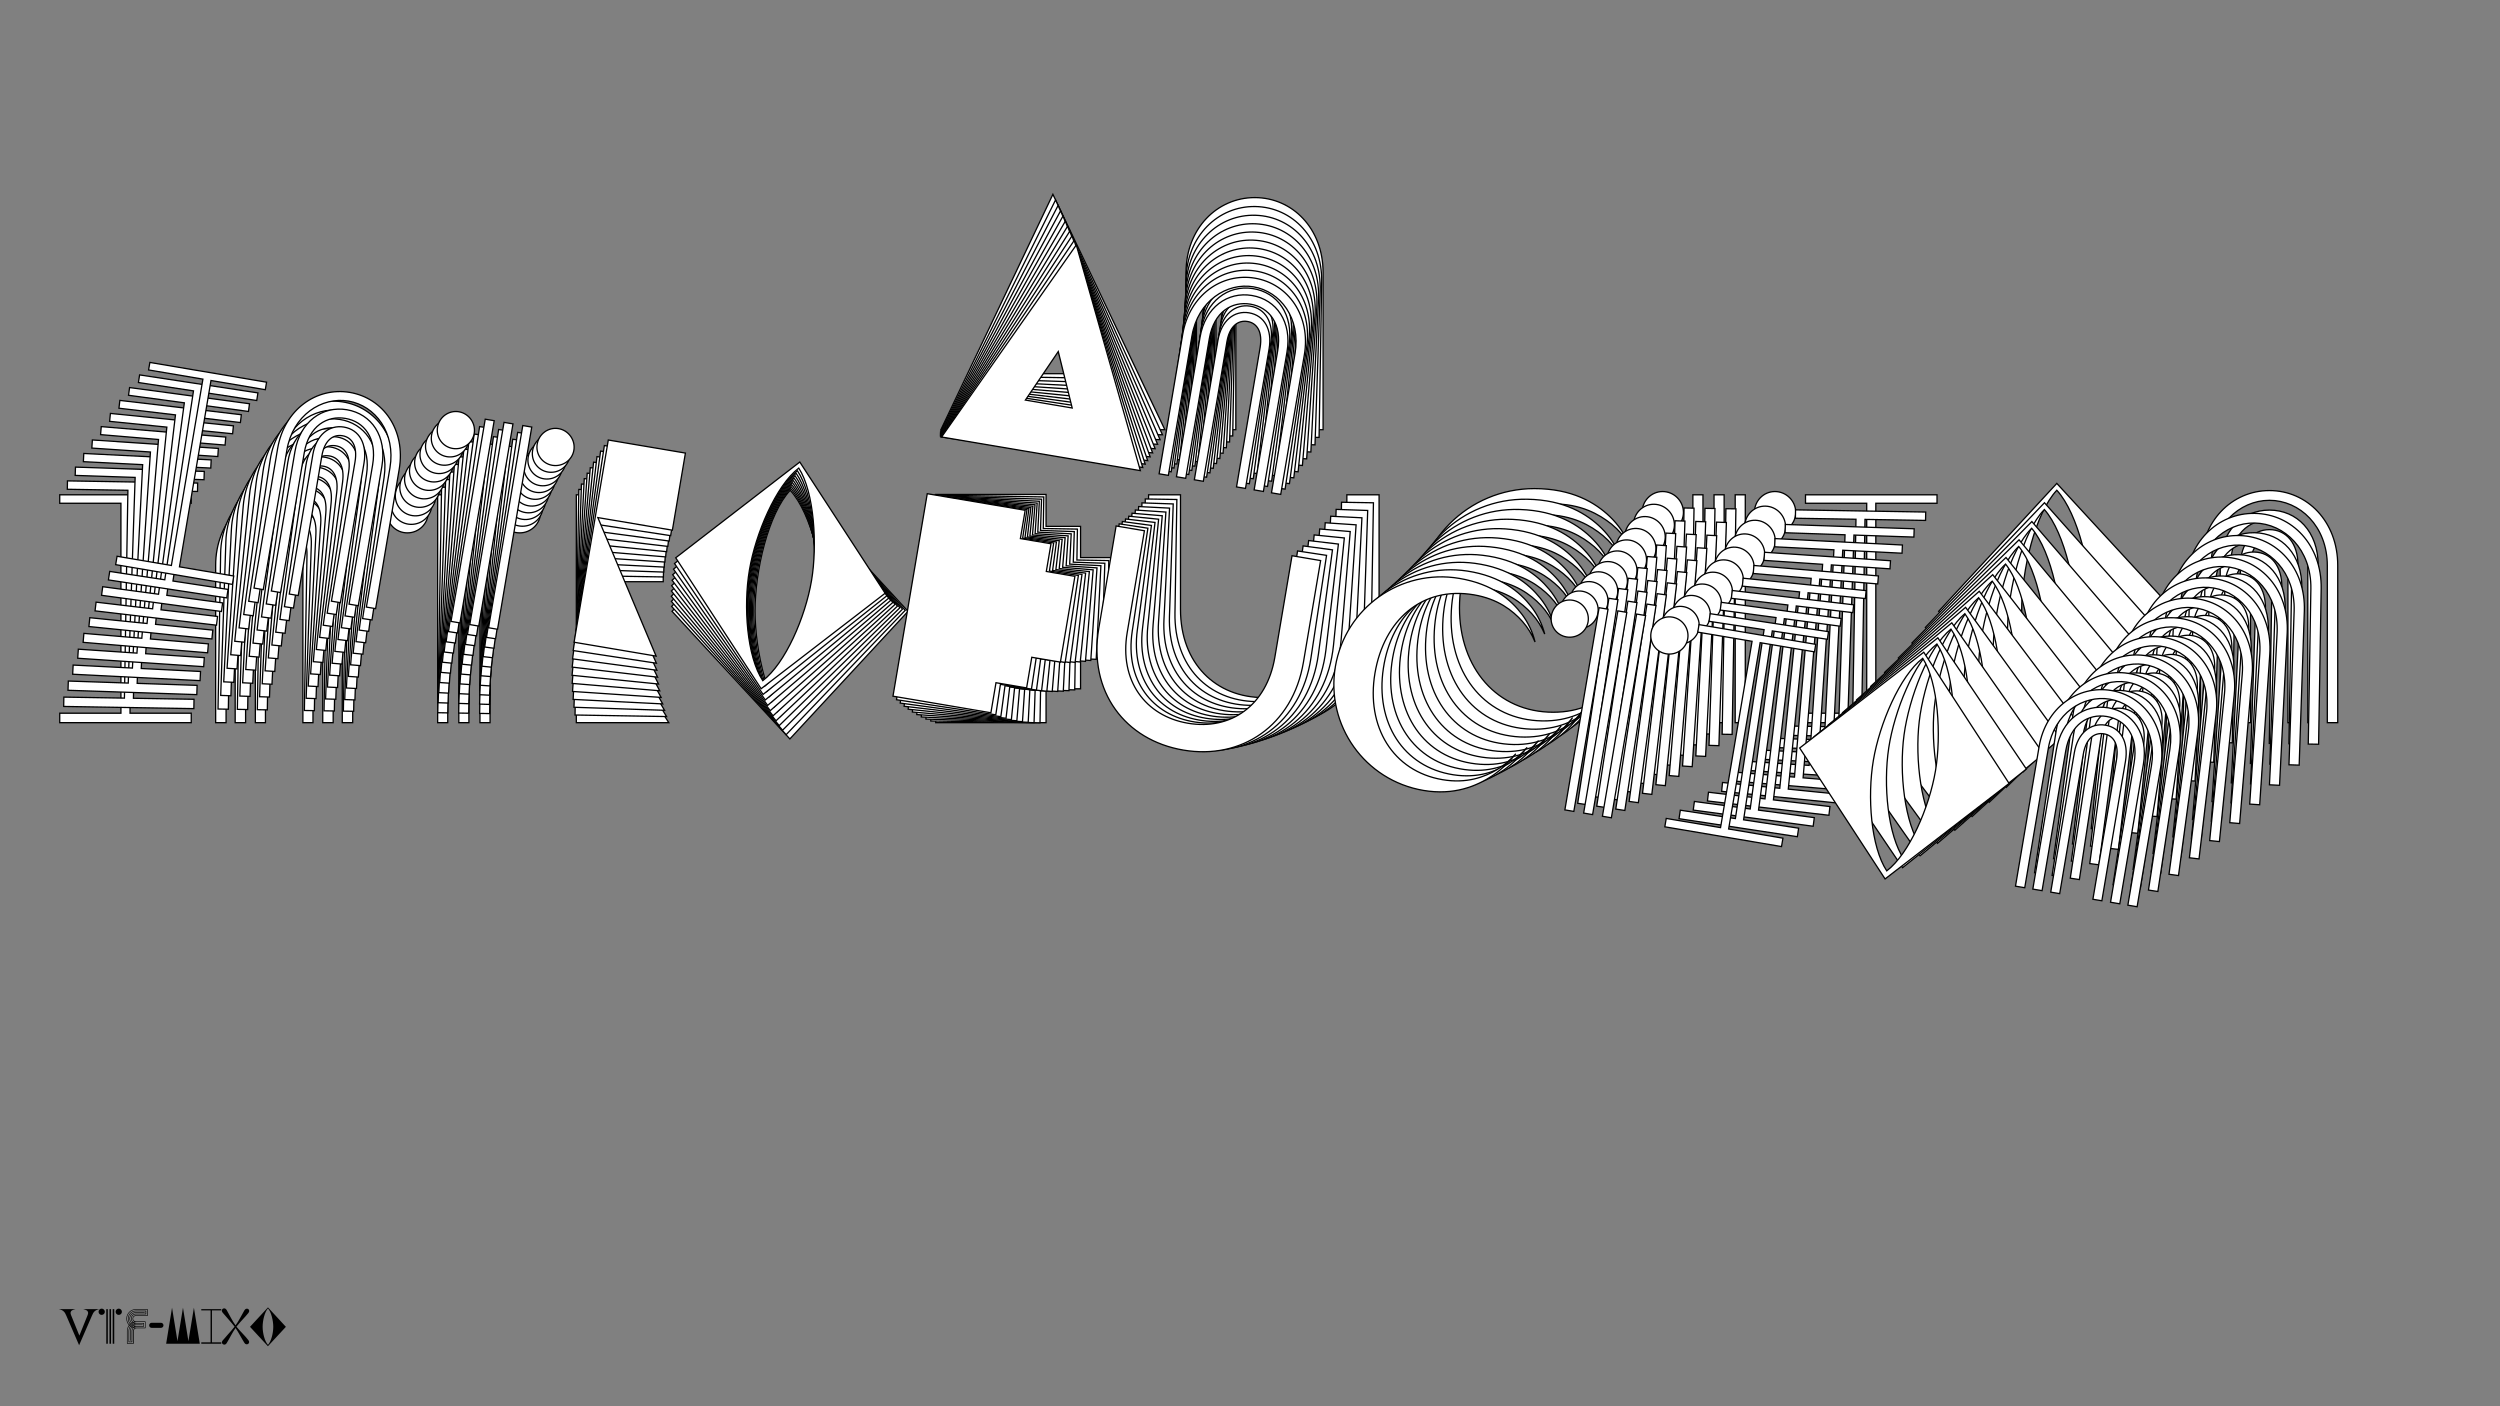 <?xml version="1.0"?>
<svg xmlns="http://www.w3.org/2000/svg" width="1920" height="1080" viewBox="-960 -540 1920 1080">
    <rect x="-960" y="-540" width="1920" height="1080" fill="#808080" stroke="none"/>
    <path d="M-151.38,-390.75L-237.38,-210L-65.38,-210ZM-151.38,-298.50L-131.63,-253L-172.13,-253ZM48.13,-210L56.13,-210L56.13,-330.75C56.13,-364.50 32.63,-388.25 3.63,-388.25C-25.13,-388.25 -49.13,-364.50 -49.13,-330.75L-49.13,-210L-41.13,-210L-41.13,-330.75C-41.13,-361 -19.38,-380.75 3.63,-380.75C26.88,-380.75 48.13,-361 48.13,-330.50ZM33.13,-210L41.13,-210L41.13,-330.75C41.13,-356.75 24.88,-373.25 3.63,-373.25C-17.38,-373.25 -34.13,-356.75 -34.13,-330.75L-34.13,-210L-26.13,-210L-26.13,-330.75C-26.13,-354.50 -12.13,-365.75 3.63,-365.75C19.63,-365.75 33.13,-354 33.13,-330.50ZM17.88,-210L25.63,-210L25.63,-330.75C25.63,-347.50 16.88,-358.25 3.63,-358.25C-9.13,-358.25 -18.63,-347.75 -18.63,-330.75L-18.63,-210L-10.88,-210L-10.88,-330.75C-10.88,-344.25 -4.63,-350.75 3.63,-350.75C11.63,-350.75 17.88,-344.50 17.88,-330.50ZM-813.13,7.75L-860.13,7.75L-860.13,-153.50L-813.13,-153.50L-813.13,-160L-914.13,-160L-914.13,-153.50L-867.13,-153.50L-867.13,7.75L-914.13,7.75L-914.13,15L-813.13,15ZM-697.13,15L-689.13,15L-689.13,-105.75C-689.13,-139.50 -712.63,-163.25 -741.63,-163.25C-770.38,-163.25 -794.38,-139.50 -794.38,-105.75L-794.38,15L-786.38,15L-786.38,-105.75C-786.38,-136 -764.63,-155.75 -741.63,-155.75C-718.38,-155.75 -697.13,-136 -697.13,-105.50ZM-712.13,15L-704.13,15L-704.13,-105.75C-704.13,-131.75 -720.38,-148.25 -741.63,-148.25C-762.63,-148.25 -779.38,-131.75 -779.38,-105.75L-779.38,15L-771.38,15L-771.38,-105.75C-771.38,-129.50 -757.38,-140.75 -741.63,-140.75C-725.63,-140.75 -712.13,-129 -712.13,-105.50ZM-727.38,15L-719.63,15L-719.63,-105.75C-719.63,-122.50 -728.38,-133.25 -741.63,-133.25C-754.38,-133.25 -763.88,-122.75 -763.88,-105.75L-763.88,15L-756.13,15L-756.13,-105.75C-756.13,-119.25 -749.88,-125.75 -741.63,-125.75C-733.63,-125.75 -727.38,-119.50 -727.38,-105.50ZM-623.88,15L-616.13,15L-616.13,-160L-623.88,-160ZM-607.63,15L-599.88,15L-599.88,-160L-607.63,-160ZM-591.38,15L-583.63,15L-583.63,-160L-591.38,-160ZM-662.88,-146.50C-662.88,-137.75 -655.88,-130.75 -647.13,-130.75C-638.38,-130.75 -631.13,-137.75 -631.13,-146.50C-631.13,-155.25 -638.38,-162.50 -647.13,-162.50C-655.88,-162.50 -662.88,-155.25 -662.88,-146.50ZM-576.63,-146.50C-576.63,-137.75 -569.63,-130.75 -560.88,-130.75C-552.13,-130.75 -544.88,-137.75 -544.88,-146.50C-544.88,-155.25 -552.13,-162.50 -560.88,-162.50C-569.63,-162.50 -576.63,-155.25 -576.63,-146.50ZM-517.38,15L-446.38,15L-515.13,-93.25L-450.63,-93.25L-450.63,-160L-517.38,-160ZM-353.38,27.50L-262.63,-70.50L-353.13,-168.75L-443.88,-70.50ZM-353.13,-163.50C-336.63,-145.50 -326.38,-101.25 -326.38,-70.75C-326.38,-38.75 -336.63,2.75 -353.13,20.50C-369.88,2.50 -380.13,-39 -380.13,-70.75C-380.13,-102 -369.88,-145.50 -353.13,-163.50ZM-241.38,15L-156.63,15L-156.63,-11L-130.13,-11L-130.13,-37.50L-105.38,-37.50L-105.38,-111.75L-130.13,-111.75L-130.13,-135.75L-156.63,-135.75L-156.63,-160.25L-241.38,-160.25ZM74.38,-72C74.38,-30.25 47.63,-4.25 10.63,-4.25C-26.13,-4.25 -53.38,-30.25 -53.38,-72L-53.38,-160L-77.88,-160L-77.88,-71.50C-77.88,-16.50 -39.63,19 10.63,19C60.88,19 99.13,-17 99.13,-72L99.13,-160L74.38,-160ZM232.88,7C189.88,7 160.88,-26.75 160.88,-73C160.88,-118.75 187.88,-153 232.88,-153C253.88,-153 267.88,-145.25 277.63,-137.50C283.13,-133 287.63,-127.75 291.13,-122C287.88,-129.75 282.88,-137 276.38,-143.25C265.13,-154 247.38,-164.75 218.38,-164.75C167.63,-164.75 126.63,-123.75 126.63,-73C126.63,-22.25 167.63,18.75 218.38,18.75C244.63,18.75 262.38,7.75 274.38,-3.50C280.88,-9.75 286.38,-17.25 290.88,-25.25C287.13,-19.25 282.63,-13.75 277.38,-9.25C267.63,-1 253.63,7 232.88,7ZM340.13,15L347.88,15L347.88,-160L340.13,-160ZM356.38,15L364.13,15L364.13,-160L356.38,-160ZM372.63,15L380.38,15L380.38,-160L372.63,-160ZM301.13,-146.50C301.13,-137.75 308.13,-130.75 316.88,-130.75C325.63,-130.75 332.88,-137.75 332.88,-146.50C332.88,-155.25 325.63,-162.50 316.88,-162.50C308.13,-162.50 301.13,-155.25 301.13,-146.50ZM387.38,-146.50C387.38,-137.75 394.38,-130.75 403.13,-130.75C411.88,-130.75 419.13,-137.75 419.13,-146.50C419.13,-155.25 411.88,-162.50 403.13,-162.50C394.38,-162.50 387.38,-155.25 387.38,-146.50ZM527.63,7.75L480.63,7.75L480.63,-153.50L527.63,-153.50L527.63,-160L426.63,-160L426.63,-153.50L473.63,-153.50L473.63,7.75L426.63,7.75L426.63,15L527.63,15ZM619.38,27.50L710.13,-70.50L619.63,-168.75L528.88,-70.50ZM619.63,-163.50C636.13,-145.50 646.38,-101.25 646.38,-70.75C646.38,-38.75 636.13,2.75 619.63,20.50C602.88,2.50 592.63,-39 592.63,-70.75C592.63,-102 602.88,-145.50 619.63,-163.50ZM827.38,15L835.38,15L835.38,-105.75C835.38,-139.50 811.88,-163.25 782.88,-163.25C754.13,-163.25 730.13,-139.50 730.13,-105.75L730.13,15L738.13,15L738.13,-105.75C738.13,-136 759.88,-155.75 782.88,-155.75C806.13,-155.75 827.38,-136 827.38,-105.50ZM812.38,15L820.38,15L820.38,-105.75C820.38,-131.75 804.13,-148.25 782.88,-148.25C761.88,-148.25 745.13,-131.75 745.13,-105.75L745.13,15L753.13,15L753.13,-105.75C753.13,-129.50 767.13,-140.75 782.88,-140.75C798.88,-140.75 812.38,-129 812.38,-105.50ZM797.13,15L804.88,15L804.88,-105.75C804.88,-122.50 796.13,-133.25 782.88,-133.25C770.13,-133.25 760.63,-122.75 760.63,-105.75L760.63,15L768.38,15L768.38,-105.75C768.38,-119.25 774.63,-125.75 782.88,-125.75C790.88,-125.75 797.13,-119.50 797.13,-105.50Z" fill="#ffffff" stroke="#000000"/>
    <path d="M-149.34,-386.43L-237.47,-208.94L-67.22,-206.09ZM-150.88,-295.12L-132.08,-249.75L-172.17,-250.42ZM45.13,-204.20L53.05,-204.07L55.06,-323.60C55.62,-357.00 32.75,-380.90 4.04,-381.38C-24.42,-381.86 -48.57,-358.75 -49.13,-325.34L-51.13,-205.82L-43.21,-205.68L-41.21,-325.21C-40.71,-355.15 -18.85,-374.34 3.92,-373.96C26.93,-373.57 47.64,-353.67 47.13,-323.48ZM30.29,-204.45L38.20,-204.32L40.21,-323.84C40.64,-349.58 24.83,-366.18 3.79,-366.54C-16.99,-366.88 -33.85,-350.83 -34.28,-325.09L-36.28,-205.57L-28.36,-205.43L-26.36,-324.96C-25.97,-348.47 -11.92,-359.37 3.67,-359.11C19.51,-358.85 32.68,-346.99 32.29,-323.73ZM15.19,-204.70L22.86,-204.58L24.87,-324.10C25.14,-340.68 16.66,-351.47 3.54,-351.69C-9.08,-351.90 -18.65,-341.66 -18.94,-324.84L-20.94,-205.31L-13.27,-205.18L-11.26,-324.71C-11.04,-338.07 -4.75,-344.40 3.42,-344.26C11.34,-344.13 17.42,-337.84 17.19,-323.98ZM-811.00,-2.95L-857.52,-3.73L-854.85,-163.35L-808.32,-162.57L-808.21,-169.00L-908.19,-170.68L-908.30,-164.24L-861.77,-163.46L-864.45,-3.85L-910.97,-4.63L-911.09,2.55L-811.12,4.22ZM-696.29,6.15L-688.38,6.28L-686.37,-113.24C-685.81,-146.65 -708.68,-170.55 -737.39,-171.03C-765.84,-171.51 -789.99,-148.40 -790.55,-114.99L-792.56,4.53L-784.64,4.67L-782.64,-114.86C-782.13,-144.80 -760.28,-163.99 -737.51,-163.61C-714.50,-163.22 -693.79,-143.32 -694.29,-113.13ZM-711.14,5.90L-703.22,6.03L-701.22,-113.49C-700.79,-139.23 -716.60,-155.83 -737.63,-156.18C-758.42,-156.53 -775.28,-140.48 -775.71,-114.74L-777.71,4.78L-769.79,4.92L-767.79,-114.61C-767.39,-138.12 -753.35,-149.02 -737.76,-148.76C-721.92,-148.50 -708.75,-136.64 -709.14,-113.38ZM-726.24,5.65L-718.57,5.78L-716.56,-113.75C-716.28,-130.33 -724.77,-141.12 -737.88,-141.34C-750.50,-141.55 -760.08,-131.31 -760.36,-114.48L-762.37,5.04L-754.70,5.17L-752.69,-114.36C-752.47,-127.72 -746.17,-134.05 -738.01,-133.91C-730.09,-133.78 -724.01,-127.49 -724.24,-113.63ZM-623.79,7.36L-616.12,7.49L-613.21,-165.73L-620.88,-165.86ZM-607.70,7.63L-600.03,7.76L-597.13,-165.46L-604.80,-165.59ZM-591.62,7.90L-583.95,8.03L-581.04,-165.19L-588.71,-165.32ZM-659.71,-153.15C-659.86,-144.48 -653.04,-137.44 -644.38,-137.29C-635.72,-137.15 -628.43,-143.96 -628.28,-152.62C-628.14,-161.28 -635.19,-168.58 -643.86,-168.72C-652.52,-168.87 -659.57,-161.81 -659.71,-153.15ZM-574.34,-151.71C-574.48,-143.05 -567.67,-136.01 -559.01,-135.86C-550.35,-135.72 -543.05,-142.53 -542.91,-151.19C-542.76,-159.85 -549.82,-167.15 -558.48,-167.29C-567.14,-167.44 -574.19,-160.38 -574.34,-151.71ZM-518.37,9.13L-448.09,10.31L-514.34,-97.98L-450.50,-96.91L-449.39,-162.99L-515.46,-164.09ZM-356.24,24.23L-264.78,-71.27L-352.73,-170.03L-444.19,-74.28ZM-352.82,-164.83C-336.79,-146.74 -327.37,-102.77 -327.88,-72.58C-328.41,-40.90 -339.25,0.01 -355.87,17.30C-372.16,-0.79 -381.61,-42.04 -381.09,-73.47C-380.57,-104.40 -369.70,-147.29 -352.82,-164.83ZM-245.17,13.71L-161.27,15.12L-160.84,-10.62L-134.61,-10.18L-134.17,-36.41L-109.67,-36.00L-108.44,-109.50L-132.94,-109.91L-132.54,-133.66L-158.77,-134.10L-158.37,-158.35L-242.26,-159.76ZM68.83,-67.17C68.13,-25.84 41.22,-0.55 4.60,-1.16C-31.78,-1.77 -58.32,-27.96 -57.63,-69.29L-56.17,-156.39L-80.42,-156.80L-81.89,-69.20C-82.80,-14.76 -45.53,21.02 4.21,21.85C53.95,22.69 92.41,-12.31 93.33,-66.75L94.79,-153.86L70.29,-154.27ZM224.41,13.66C181.84,12.95 153.70,-20.94 154.47,-66.72C155.23,-112.01 182.52,-145.46 227.06,-144.71C247.85,-144.37 261.58,-136.46 271.10,-128.63C276.47,-124.08 280.84,-118.81 284.21,-113.06C281.12,-120.79 276.29,-128.05 269.96,-134.34C259.00,-145.17 241.61,-156.10 212.91,-156.59C162.67,-157.43 121.41,-117.52 120.56,-67.29C119.72,-17.05 159.63,24.21 209.86,25.05C235.84,25.49 253.60,14.90 265.66,3.96C272.20,-2.12 277.77,-9.45 282.36,-17.30C278.54,-11.42 274.00,-6.05 268.73,-1.68C258.94,6.32 244.95,14.01 224.41,13.66ZM330.44,23.36L338.11,23.49L341.01,-149.73L333.34,-149.86ZM346.52,23.63L354.20,23.76L357.10,-149.46L349.43,-149.59ZM362.61,23.90L370.28,24.03L373.18,-149.20L365.51,-149.32ZM294.51,-137.15C294.37,-128.49 301.18,-121.44 309.84,-121.30C318.50,-121.15 325.80,-127.96 325.94,-136.62C326.09,-145.28 319.03,-152.58 310.37,-152.72C301.71,-152.87 294.66,-145.81 294.51,-137.15ZM379.89,-135.72C379.74,-127.05 386.56,-120.01 395.22,-119.86C403.88,-119.72 411.17,-126.53 411.32,-135.19C411.46,-143.85 404.41,-151.15 395.75,-151.29C387.08,-151.44 380.03,-144.38 379.89,-135.72ZM516.16,19.30L469.63,18.52L472.31,-141.10L518.83,-140.32L518.94,-146.75L418.97,-148.43L418.86,-141.99L465.38,-141.21L462.71,18.40L416.18,17.62L416.06,24.80L516.04,26.47ZM606.65,40.37L698.11,-55.13L610.15,-153.89L518.69,-58.14ZM610.07,-148.69C626.10,-130.60 635.51,-86.63 635.01,-56.44C634.48,-24.76 623.64,16.15 607.01,33.45C590.73,15.35 581.27,-25.90 581.80,-57.33C582.32,-88.26 593.19,-131.15 610.07,-148.69ZM812.75,31.45L820.67,31.58L822.67,-87.94C823.23,-121.35 800.36,-145.25 771.66,-145.73C743.20,-146.21 719.05,-123.10 718.49,-89.69L716.48,29.83L724.40,29.97L726.41,-89.56C726.91,-119.50 748.77,-138.69 771.53,-138.31C794.55,-137.92 815.25,-118.02 814.75,-87.83ZM797.90,31.20L805.82,31.33L807.82,-88.19C808.25,-113.93 792.44,-130.53 771.41,-130.88C750.62,-131.23 733.77,-115.18 733.34,-89.44L731.33,30.08L739.25,30.22L741.26,-89.31C741.65,-112.82 755.69,-123.72 771.28,-123.46C787.12,-123.19 800.29,-111.34 799.90,-88.08ZM782.80,30.95L790.48,31.08L792.48,-88.45C792.76,-105.03 784.28,-115.82 771.16,-116.04C758.54,-116.25 748.96,-106.01 748.68,-89.18L746.68,30.34L754.35,30.47L756.35,-89.06C756.57,-102.42 762.87,-108.75 771.04,-108.61C778.95,-108.48 785.04,-102.19 784.80,-88.33Z" fill="#ffffff" stroke="#000000"/>
    <path d="M-147.38,-382.21L-237.55,-208.00L-69.08,-202.35ZM-150.41,-291.86L-132.56,-246.64L-172.23,-247.97ZM42.08,-198.62L49.92,-198.36L53.89,-316.63C55.00,-349.68 32.76,-373.72 4.35,-374.67C-23.80,-375.61 -48.09,-353.14 -49.20,-320.08L-53.17,-201.82L-45.33,-201.55L-41.36,-319.82C-40.37,-349.45 -18.42,-368.08 4.11,-367.32C26.88,-366.56 47.04,-346.52 46.04,-316.64ZM27.39,-199.11L35.23,-198.85L39.20,-317.12C40.05,-342.59 24.68,-359.28 3.86,-359.98C-16.71,-360.67 -33.65,-345.06 -34.51,-319.59L-38.48,-201.32L-30.64,-201.06L-26.67,-319.33C-25.89,-342.59 -11.81,-353.15 3.62,-352.63C19.29,-352.11 32.12,-340.15 31.35,-317.14ZM12.46,-199.61L20.05,-199.36L24.01,-317.63C24.56,-334.03 16.35,-344.85 3.37,-345.29C-9.12,-345.70 -18.77,-335.73 -19.33,-319.08L-23.29,-200.81L-15.70,-200.56L-11.74,-318.83C-11.29,-332.05 -4.96,-338.21 3.12,-337.94C10.96,-337.68 16.87,-331.35 16.41,-317.64ZM-808.62,-13.64L-854.65,-15.18L-849.36,-173.12L-803.32,-171.58L-803.11,-177.94L-902.03,-181.26L-902.25,-174.89L-856.21,-173.35L-861.51,-15.41L-907.54,-16.96L-907.78,-9.86L-808.86,-6.54ZM-695.24,-2.73L-687.41,-2.46L-683.44,-120.73C-682.33,-153.79 -704.57,-177.82 -732.97,-178.78C-761.13,-179.72 -785.42,-157.25 -786.53,-124.19L-790.49,-5.92L-782.66,-5.66L-778.69,-123.93C-777.70,-153.56 -755.75,-172.19 -733.22,-171.43C-710.45,-170.67 -690.28,-150.62 -691.28,-120.75ZM-709.93,-3.22L-702.10,-2.96L-698.13,-121.23C-697.28,-146.69 -712.65,-163.39 -733.46,-164.08C-754.03,-164.77 -770.98,-149.16 -771.83,-123.70L-775.80,-5.43L-767.97,-5.17L-764.00,-123.44C-763.22,-146.70 -749.14,-157.26 -733.71,-156.74C-718.04,-156.21 -705.20,-144.26 -705.97,-121.24ZM-724.87,-3.72L-717.28,-3.47L-713.31,-121.74C-712.76,-138.14 -720.98,-148.96 -733.96,-149.39C-746.44,-149.81 -756.09,-139.84 -756.65,-123.19L-760.62,-4.92L-753.03,-4.67L-749.06,-122.93C-748.62,-136.16 -742.28,-142.32 -734.20,-142.05C-726.37,-141.78 -720.45,-135.46 -720.91,-121.75ZM-623.50,-0.32L-615.91,-0.07L-610.16,-171.47L-617.75,-171.72ZM-607.58,0.21L-599.99,0.47L-594.24,-170.94L-601.83,-171.19ZM-591.67,0.75L-584.07,1.00L-578.33,-170.40L-585.92,-170.66ZM-656.39,-159.78C-656.68,-151.21 -650.05,-144.13 -641.48,-143.84C-632.91,-143.55 -625.58,-150.17 -625.29,-158.74C-625.01,-167.31 -631.87,-174.65 -640.44,-174.94C-649.01,-175.22 -656.10,-168.35 -656.39,-159.78ZM-571.91,-156.95C-572.20,-148.38 -565.57,-141.29 -557.00,-141.01C-548.43,-140.72 -541.10,-147.34 -540.82,-155.91C-540.53,-164.48 -547.39,-171.82 -555.96,-172.10C-564.53,-172.39 -571.63,-165.52 -571.91,-156.95ZM-519.19,3.18L-449.64,5.51L-513.43,-102.77L-450.25,-100.66L-448.06,-166.03L-513.44,-168.23ZM-358.97,20.81L-266.86,-72.20L-352.27,-171.40L-444.39,-78.15ZM-352.45,-166.26C-336.88,-148.09 -328.29,-104.41 -329.29,-74.54C-330.35,-43.19 -341.75,-2.88 -358.49,13.96C-374.31,-4.22 -382.98,-45.20 -381.94,-76.30C-380.91,-106.91 -369.44,-149.18 -352.45,-166.26ZM-248.86,12.24L-165.85,15.03L-165.00,-10.44L-139.04,-9.57L-138.17,-35.52L-113.93,-34.71L-111.49,-107.43L-135.73,-108.25L-134.94,-131.75L-160.90,-132.62L-160.09,-156.62L-243.10,-159.40ZM63.26,-62.59C61.89,-21.70 34.84,2.88 -1.40,1.67C-37.40,0.46 -63.23,-25.90 -61.86,-66.79L-58.97,-152.98L-82.97,-153.79L-85.88,-67.11C-87.68,-13.24 -51.39,22.79 -2.17,24.44C47.05,26.09 85.70,-7.91 87.50,-61.78L90.39,-147.97L66.15,-148.79ZM215.91,19.99C173.79,18.58 146.50,-15.43 148.02,-60.73C149.52,-105.54 177.09,-138.20 221.17,-136.72C241.73,-136.03 255.19,-127.98 264.49,-120.07C269.73,-115.48 273.96,-110.19 277.20,-104.45C274.27,-112.14 269.61,-119.41 263.45,-125.74C252.79,-136.64 235.75,-147.76 207.35,-148.71C157.64,-150.37 116.14,-111.56 114.47,-61.86C112.80,-12.15 151.61,29.35 201.32,31.02C227.03,31.88 244.78,21.69 256.90,11.07C263.47,5.16 269.11,-2.01 273.78,-9.69C269.91,-3.94 265.32,1.30 260.03,5.53C250.21,13.29 236.23,20.67 215.91,19.99ZM320.69,31.35L328.28,31.60L334.03,-139.80L326.44,-140.06ZM336.61,31.88L344.20,32.14L349.95,-139.27L342.36,-139.52ZM352.52,32.42L360.11,32.67L365.86,-138.73L358.27,-138.99ZM287.80,-128.11C287.51,-119.54 294.14,-112.46 302.71,-112.17C311.28,-111.88 318.61,-118.50 318.90,-127.07C319.18,-135.64 312.32,-142.98 303.75,-143.27C295.18,-143.56 288.09,-136.68 287.80,-128.11ZM372.28,-125.28C371.99,-116.71 378.62,-109.62 387.19,-109.34C395.76,-109.05 403.09,-115.67 403.37,-124.24C403.66,-132.81 396.80,-140.15 388.23,-140.43C379.66,-140.72 372.56,-133.85 372.28,-125.28ZM504.58,30.41L458.54,28.86L463.84,-129.07L509.87,-127.53L510.09,-133.90L411.16,-137.21L410.95,-130.85L456.98,-129.30L451.69,28.63L405.65,27.09L405.41,34.19L504.34,37.51ZM593.79,52.76L685.90,-40.24L600.48,-139.44L508.37,-46.19ZM600.31,-134.30C615.88,-116.13 624.47,-72.45 623.47,-42.58C622.41,-11.24 611.01,29.07 594.27,45.92C578.45,27.74 569.78,-13.25 570.82,-44.34C571.85,-74.95 583.31,-117.22 600.31,-134.30ZM797.93,47.35L805.76,47.62L809.73,-70.65C810.84,-103.71 788.60,-127.74 760.20,-128.69C732.04,-129.64 707.75,-107.16 706.64,-74.11L702.68,44.16L710.51,44.42L714.48,-73.85C715.47,-103.47 737.43,-122.10 759.95,-121.35C782.72,-120.58 802.89,-100.54 801.89,-70.67ZM783.24,46.86L791.07,47.13L795.04,-71.14C795.89,-96.61 780.52,-113.30 759.71,-114.00C739.14,-114.69 722.19,-99.08 721.34,-73.62L717.37,44.65L725.20,44.92L729.17,-73.35C729.95,-96.61 744.03,-107.17 759.46,-106.66C775.13,-106.13 787.97,-94.18 787.20,-71.16ZM768.30,46.36L775.89,46.62L779.86,-71.65C780.41,-88.06 772.19,-98.87 759.21,-99.31C746.73,-99.73 737.08,-89.76 736.52,-73.11L732.55,45.16L740.14,45.42L744.11,-72.85C744.55,-86.07 750.89,-92.24 758.97,-91.96C766.80,-91.70 772.72,-85.37 772.26,-71.66Z" fill="#ffffff" stroke="#000000"/>
    <path d="M-145.47,-378.09L-237.60,-207.18L-70.97,-198.79ZM-149.97,-288.72L-133.05,-243.68L-172.29,-245.65ZM38.99,-193.25L46.74,-192.86L52.62,-309.84C54.27,-342.54 32.66,-366.69 4.57,-368.11C-23.28,-369.51 -47.69,-347.67 -49.34,-314.98L-55.23,-198.00L-47.48,-197.61L-41.59,-314.59C-40.11,-343.89 -18.08,-361.96 4.20,-360.84C26.73,-359.71 46.35,-339.54 44.86,-309.99ZM24.45,-193.99L32.20,-193.60L38.09,-310.58C39.36,-335.76 24.42,-352.54 3.84,-353.58C-16.51,-354.60 -33.54,-339.43 -34.81,-314.24L-40.70,-197.27L-32.95,-196.88L-27.06,-313.85C-25.90,-336.86 -11.79,-347.08 3.47,-346.31C18.97,-345.53 31.48,-333.49 30.33,-310.72ZM9.68,-194.73L17.19,-194.35L23.08,-311.33C23.89,-327.56 15.94,-338.40 3.10,-339.05C-9.25,-339.67 -18.96,-329.96 -19.79,-313.49L-25.68,-196.51L-18.17,-196.13L-12.28,-313.11C-11.63,-326.19 -5.25,-332.18 2.74,-331.78C10.49,-331.39 16.24,-325.03 15.56,-311.47ZM-805.99,-24.30L-851.52,-26.59L-843.66,-182.81L-798.13,-180.52L-797.81,-186.81L-895.65,-191.74L-895.97,-185.44L-850.44,-183.15L-858.30,-26.93L-903.83,-29.23L-904.19,-22.20L-806.34,-17.28ZM-693.96,-11.62L-686.21,-11.23L-680.33,-128.21C-678.68,-160.91 -700.29,-185.06 -728.38,-186.48C-756.24,-187.88 -780.64,-166.04 -782.29,-133.34L-788.18,-16.36L-780.43,-15.97L-774.54,-132.95C-773.06,-162.26 -751.03,-180.33 -728.75,-179.21C-706.22,-178.08 -686.60,-157.91 -688.09,-128.36ZM-708.50,-12.35L-700.75,-11.96L-694.86,-128.94C-693.59,-154.13 -708.53,-170.91 -729.11,-171.94C-749.46,-172.97 -766.49,-157.80 -767.76,-132.61L-773.65,-15.63L-765.90,-15.24L-760.01,-132.22C-758.85,-155.23 -744.74,-165.45 -729.48,-164.68C-713.98,-163.90 -701.47,-151.86 -702.62,-129.09ZM-723.27,-13.10L-715.76,-12.72L-709.87,-129.70C-709.06,-145.92 -717.01,-156.77 -729.85,-157.41C-742.20,-158.03 -751.91,-148.32 -752.74,-131.86L-758.63,-14.88L-751.12,-14.50L-745.23,-131.48C-744.58,-144.56 -738.20,-150.55 -730.21,-150.15C-722.46,-149.76 -716.71,-143.40 -717.39,-129.83ZM-623.00,-8.05L-615.49,-7.67L-606.96,-177.21L-614.47,-177.58ZM-607.26,-7.26L-599.75,-6.88L-591.22,-176.41L-598.73,-176.79ZM-591.52,-6.46L-584.01,-6.09L-575.48,-175.62L-582.98,-176.00ZM-652.91,-166.41C-653.34,-157.93 -646.90,-150.81 -638.42,-150.38C-629.94,-149.96 -622.58,-156.38 -622.15,-164.86C-621.72,-173.34 -628.39,-180.71 -636.87,-181.14C-645.35,-181.57 -652.48,-174.88 -652.91,-166.41ZM-569.35,-162.20C-569.78,-153.73 -563.34,-146.60 -554.86,-146.18C-546.39,-145.75 -539.02,-152.18 -538.59,-160.65C-538.17,-169.13 -544.84,-176.51 -553.31,-176.93C-561.79,-177.36 -568.93,-170.68 -569.35,-162.20ZM-519.83,-2.86L-451.04,0.61L-512.37,-107.62L-449.88,-104.47L-446.63,-169.14L-511.29,-172.39ZM-361.56,17.25L-268.86,-73.26L-351.75,-172.86L-444.45,-82.10ZM-352.00,-167.77C-336.90,-149.53 -329.12,-106.16 -330.61,-76.61C-332.17,-45.61 -344.12,-5.91 -360.97,10.48C-376.32,-7.77 -384.23,-48.48 -382.68,-79.24C-381.16,-109.51 -369.11,-151.15 -352.00,-167.77ZM-252.45,10.60L-170.34,14.74L-169.07,-10.45L-143.40,-9.16L-142.11,-34.83L-118.13,-33.63L-114.51,-105.56L-138.49,-106.76L-137.32,-130.02L-162.99,-131.31L-161.80,-155.04L-243.90,-159.18ZM57.69,-58.28C55.65,-17.84 28.47,6.05 -7.38,4.24C-42.98,2.45 -68.11,-24.07 -66.07,-64.51L-61.78,-149.77L-85.52,-150.96L-89.83,-65.22C-92.52,-11.94 -57.19,24.32 -8.51,26.77C40.17,29.22 78.98,-3.79 81.66,-57.08L85.96,-142.33L61.98,-143.54ZM207.38,25.98C165.73,23.88 139.28,-10.23 141.53,-55.03C143.77,-99.36 171.59,-131.22 215.19,-129.03C235.53,-128.00 248.72,-119.81 257.78,-111.83C262.89,-107.20 267.00,-101.89 270.11,-96.15C267.34,-103.82 262.85,-111.09 256.85,-117.46C246.48,-128.42 229.81,-139.70 201.71,-141.12C152.55,-143.59 110.83,-105.87 108.35,-56.70C105.88,-7.54 143.60,34.18 192.76,36.65C218.20,37.93 235.93,28.14 248.10,17.83C254.70,12.09 260.40,5.09 265.15,-2.44C261.22,3.19 256.59,8.30 251.29,12.41C241.44,19.92 227.49,26.99 207.38,25.98ZM310.90,38.96L318.40,39.34L326.94,-130.20L319.43,-130.58ZM326.64,39.75L334.15,40.13L342.68,-129.41L335.17,-129.78ZM342.38,40.54L349.89,40.92L358.42,-128.61L350.91,-128.99ZM280.99,-119.40C280.56,-110.92 287.00,-103.80 295.48,-103.37C303.96,-102.95 311.32,-109.38 311.75,-117.85C312.17,-126.33 305.50,-133.71 297.03,-134.13C288.55,-134.56 281.42,-127.88 280.99,-119.40ZM364.55,-115.19C364.12,-106.72 370.56,-99.59 379.04,-99.17C387.51,-98.74 394.88,-105.17 395.30,-113.65C395.73,-122.12 389.06,-129.50 380.58,-129.93C372.11,-130.35 364.97,-123.67 364.55,-115.19ZM492.89,41.08L447.36,38.79L455.23,-117.43L500.76,-115.14L501.07,-121.43L403.23,-126.36L402.91,-120.06L448.44,-117.77L440.58,38.44L395.05,36.15L394.69,43.18L492.54,48.10ZM580.82,64.69L673.51,-25.83L590.63,-125.42L497.92,-34.67ZM590.37,-120.34C605.48,-102.10 613.25,-58.73 611.76,-29.18C610.20,1.82 598.25,41.53 581.40,57.92C566.05,39.66 558.14,-1.04 559.69,-31.80C561.22,-62.08 573.27,-103.72 590.37,-120.34ZM782.93,62.72L790.68,63.11L796.57,-53.87C798.21,-86.57 776.61,-110.72 748.51,-112.14C720.66,-113.54 696.25,-91.70 694.61,-59.00L688.72,57.98L696.47,58.37L702.36,-58.61C703.83,-87.92 725.86,-105.99 748.15,-104.87C770.67,-103.74 790.29,-83.57 788.81,-54.02ZM768.40,61.99L776.15,62.38L782.04,-54.60C783.31,-79.79 768.37,-96.57 747.78,-97.60C727.44,-98.63 710.41,-83.46 709.14,-58.27L703.25,58.71L711.00,59.10L716.89,-57.88C718.05,-80.89 732.16,-91.11 747.42,-90.34C762.92,-89.56 775.42,-77.52 774.28,-54.75ZM753.63,61.24L761.13,61.62L767.02,-55.36C767.84,-71.59 759.89,-82.43 747.05,-83.07C734.70,-83.69 724.98,-73.99 724.15,-57.52L718.27,59.46L725.77,59.84L731.66,-57.14C732.32,-70.22 738.69,-76.21 746.68,-75.81C754.43,-75.42 760.18,-69.06 759.50,-55.49Z" fill="#ffffff" stroke="#000000"/>
    <path d="M-143.62,-374.06L-237.62,-206.47L-72.87,-195.40ZM-149.55,-285.70L-133.56,-240.85L-172.35,-243.46ZM35.84,-188.10L43.51,-187.59L51.27,-303.25C53.45,-335.57 32.46,-359.83 4.69,-361.70C-22.85,-363.55 -47.37,-342.34 -49.54,-310.02L-57.31,-194.36L-49.64,-193.84L-41.88,-309.50C-39.93,-338.48 -17.83,-355.99 4.20,-354.52C26.47,-353.02 45.56,-332.74 43.60,-303.52ZM21.48,-189.07L29.14,-188.55L36.91,-304.21C38.58,-329.11 24.08,-345.96 3.72,-347.33C-16.39,-348.68 -33.50,-333.96 -35.17,-309.05L-42.94,-193.39L-35.28,-192.88L-27.51,-308.54C-25.98,-331.29 -11.85,-341.16 3.24,-340.15C18.56,-339.12 30.74,-327.00 29.23,-304.49ZM6.87,-190.05L14.29,-189.55L22.06,-305.21C23.14,-321.25 15.45,-332.11 2.76,-332.96C-9.46,-333.78 -19.23,-324.34 -20.32,-308.05L-28.09,-192.39L-20.67,-191.90L-12.90,-307.56C-12.03,-320.49 -5.63,-326.31 2.27,-325.78C9.94,-325.27 15.52,-318.88 14.62,-305.47ZM-803.10,-34.93L-848.12,-37.96L-837.75,-192.41L-792.73,-189.38L-792.31,-195.61L-889.06,-202.11L-889.47,-195.88L-844.46,-192.86L-854.83,-38.41L-899.85,-41.43L-900.31,-34.48L-803.57,-27.99ZM-692.46,-20.53L-684.80,-20.01L-677.03,-135.67C-674.86,-168.00 -695.84,-192.26 -723.62,-194.12C-751.16,-195.97 -775.67,-174.77 -777.84,-142.44L-785.61,-26.78L-777.95,-26.27L-770.18,-141.93C-768.24,-170.90 -746.13,-188.42 -724.10,-186.94C-701.83,-185.44 -682.75,-165.16 -684.71,-135.95ZM-706.83,-21.49L-699.17,-20.98L-691.40,-136.64C-689.73,-161.54 -704.23,-178.39 -724.58,-179.76C-744.70,-181.11 -761.80,-166.38 -763.48,-141.48L-771.24,-25.82L-763.58,-25.30L-755.81,-140.96C-754.29,-163.71 -740.15,-173.59 -725.07,-172.57C-709.74,-171.54 -697.57,-159.42 -699.08,-136.91ZM-721.44,-22.47L-714.01,-21.97L-706.24,-137.63C-705.17,-153.68 -712.86,-164.54 -725.55,-165.39C-737.76,-166.21 -747.54,-156.76 -748.63,-140.48L-756.40,-24.82L-748.97,-24.32L-741.21,-139.98C-740.34,-152.91 -733.93,-158.74 -726.03,-158.20C-718.37,-157.69 -712.78,-151.30 -713.68,-137.89ZM-622.30,-15.81L-614.88,-15.32L-603.62,-182.94L-611.04,-183.44ZM-606.73,-14.77L-599.31,-14.27L-588.05,-181.89L-595.48,-182.39ZM-591.17,-13.72L-583.75,-13.22L-572.49,-180.85L-579.91,-181.35ZM-649.27,-173.01C-649.83,-164.63 -643.57,-157.48 -635.19,-156.91C-626.81,-156.35 -619.42,-162.59 -618.85,-170.97C-618.29,-179.35 -624.77,-186.76 -633.15,-187.33C-641.53,-187.89 -648.70,-181.40 -649.27,-173.01ZM-566.65,-167.47C-567.22,-159.08 -560.96,-151.93 -552.58,-151.37C-544.20,-150.80 -536.80,-157.04 -536.24,-165.42C-535.68,-173.80 -542.16,-181.22 -550.54,-181.78C-558.92,-182.34 -566.09,-175.85 -566.65,-167.47ZM-520.29,-8.96L-452.28,-4.40L-511.17,-112.50L-449.39,-108.36L-445.10,-172.29L-509.03,-176.59ZM-364.01,13.56L-270.78,-74.47L-351.14,-174.40L-444.39,-86.13ZM-351.48,-169.37C-336.83,-151.07 -329.86,-108.03 -331.82,-78.81C-333.88,-48.16 -346.37,-9.07 -363.32,6.87C-378.20,-11.45 -385.35,-51.86 -383.31,-82.27C-381.30,-112.20 -368.68,-153.21 -351.48,-169.37ZM-255.92,8.79L-174.75,14.24L-173.07,-10.66L-147.69,-8.96L-145.99,-34.34L-122.28,-32.75L-117.50,-103.87L-141.21,-105.46L-139.67,-128.45L-165.05,-130.15L-163.47,-153.62L-244.65,-159.07ZM52.11,-54.23C49.43,-14.24 22.13,8.94 -13.31,6.56C-48.51,4.20 -72.94,-22.46 -70.25,-62.45L-64.59,-146.74L-88.06,-148.31L-93.75,-63.54C-97.29,-10.86 -62.94,25.60 -14.81,28.83C33.33,32.07 72.28,0.04 75.82,-52.64L81.48,-136.93L57.77,-138.52ZM198.85,31.64C157.66,28.87 132.05,-5.32 135.03,-49.62C137.97,-93.44 166.04,-124.51 209.14,-121.62C229.25,-120.27 242.17,-111.94 251.01,-103.89C255.98,-99.23 259.96,-93.91 262.94,-88.18C260.33,-95.81 256.00,-103.08 250.18,-109.48C240.09,-120.50 223.78,-131.94 196.01,-133.81C147.40,-137.07 105.49,-100.44 102.22,-51.83C98.96,-3.22 135.59,38.69 184.20,41.96C209.35,43.65 227.06,34.25 239.27,24.25C245.90,18.68 251.65,11.85 256.48,4.48C252.50,9.98 247.83,14.96 242.52,18.93C232.65,26.21 218.72,32.97 198.85,31.64ZM301.06,46.20L308.48,46.70L319.74,-120.93L312.32,-121.43ZM316.63,47.24L324.05,47.74L335.31,-119.88L327.88,-120.38ZM332.19,48.29L339.61,48.79L350.87,-118.84L343.45,-119.33ZM274.09,-111.00C273.53,-102.62 279.79,-95.47 288.17,-94.90C296.55,-94.34 303.94,-100.58 304.51,-108.96C305.07,-117.34 298.59,-124.75 290.21,-125.32C281.83,-125.88 274.66,-119.38 274.09,-111.00ZM356.71,-105.46C356.15,-97.07 362.40,-89.92 370.78,-89.36C379.16,-88.79 386.56,-95.03 387.12,-103.41C387.68,-111.79 381.20,-119.20 372.82,-119.77C364.44,-120.33 357.27,-113.84 356.71,-105.46ZM481.12,51.31L436.10,48.29L446.48,-106.16L491.50,-103.14L491.91,-109.36L395.17,-115.86L394.75,-109.64L439.77,-106.61L429.40,47.84L384.38,44.82L383.91,51.76L480.66,58.26ZM567.73,76.13L660.96,-11.90L580.60,-111.83L487.35,-23.56ZM580.26,-106.80C594.91,-88.50 601.88,-45.45 599.92,-16.24C597.86,14.41 585.37,53.50 568.42,69.44C553.54,51.13 546.39,10.72 548.43,-19.70C550.44,-49.63 563.06,-90.63 580.26,-106.80ZM767.77,77.54L775.43,78.05L783.20,-37.60C785.37,-69.93 764.39,-94.19 736.61,-96.06C709.07,-97.91 684.56,-76.70 682.39,-44.38L674.62,71.28L682.28,71.80L690.05,-43.86C692.00,-72.84 714.10,-90.35 736.13,-88.87C758.40,-87.38 777.48,-67.09 775.52,-37.88ZM753.40,76.58L761.06,77.09L768.83,-38.57C770.50,-63.47 756.00,-80.32 735.65,-81.69C715.53,-83.04 698.43,-68.31 696.75,-43.41L688.99,72.25L696.65,72.76L704.42,-42.90C705.95,-65.64 720.08,-75.52 735.16,-74.51C750.49,-73.48 762.67,-61.35 761.15,-38.84ZM738.80,75.59L746.22,76.09L753.99,-39.57C755.06,-55.61 747.37,-66.47 734.68,-67.32C722.47,-68.14 712.69,-58.70 711.60,-42.41L703.83,73.25L711.26,73.74L719.02,-41.91C719.89,-54.85 726.30,-60.67 734.20,-60.14C741.86,-59.62 747.45,-53.24 746.55,-39.83Z" fill="#ffffff" stroke="#000000"/>
    <path d="M-141.82,-370.14L-237.60,-205.87L-74.78,-192.19ZM-149.15,-282.81L-134.07,-238.16L-172.41,-241.38ZM32.67,-183.16L40.24,-182.52L49.85,-296.83C52.53,-328.78 32.17,-353.13 4.72,-355.44C-22.50,-357.73 -47.11,-337.15 -49.79,-305.20L-59.40,-190.89L-51.82,-190.26L-42.22,-304.57C-39.81,-333.20 -17.65,-350.17 4.12,-348.34C26.13,-346.49 44.68,-326.10 42.25,-297.23ZM18.47,-184.35L26.04,-183.71L35.65,-298.02C37.71,-322.64 23.64,-339.55 3.53,-341.24C-16.35,-342.91 -33.52,-328.62 -35.59,-304.01L-45.20,-189.70L-37.62,-189.06L-28.02,-303.37C-26.13,-325.86 -11.98,-335.39 2.93,-334.14C18.08,-332.87 29.92,-320.67 28.05,-298.42ZM4.03,-185.56L11.37,-184.95L20.97,-299.26C22.30,-315.11 14.88,-325.99 2.33,-327.04C-9.74,-328.05 -19.57,-318.87 -20.92,-302.78L-30.52,-188.47L-23.19,-187.85L-13.58,-302.16C-12.51,-314.94 -6.07,-320.60 1.74,-319.94C9.31,-319.30 14.73,-312.89 13.62,-299.64ZM-799.97,-45.52L-844.46,-49.26L-831.63,-201.91L-787.14,-198.17L-786.62,-204.33L-882.24,-212.36L-882.75,-206.21L-838.26,-202.47L-851.09,-49.82L-895.58,-53.56L-896.16,-46.69L-800.54,-38.66ZM-690.73,-29.43L-683.16,-28.80L-673.55,-143.11C-670.87,-175.06 -691.23,-199.41 -718.68,-201.72C-745.90,-204.00 -770.50,-183.43 -773.19,-151.48L-782.79,-37.17L-775.22,-36.53L-765.62,-150.84C-763.21,-179.48 -741.05,-196.45 -719.28,-194.62C-697.27,-192.77 -678.72,-172.38 -681.15,-143.51ZM-704.93,-30.63L-697.36,-29.99L-687.75,-144.30C-685.68,-168.91 -699.76,-185.83 -719.87,-187.52C-739.75,-189.19 -756.92,-174.90 -758.99,-150.29L-768.59,-35.98L-761.02,-35.34L-751.42,-149.65C-749.53,-172.13 -735.38,-181.67 -720.47,-180.42C-705.32,-179.14 -693.48,-166.95 -695.35,-144.70ZM-719.37,-31.84L-712.03,-31.22L-702.43,-145.53C-701.09,-161.39 -708.52,-172.26 -721.06,-173.32C-733.13,-174.33 -742.96,-165.15 -744.32,-149.05L-753.92,-34.74L-746.58,-34.13L-736.98,-148.44C-735.90,-161.22 -729.47,-166.87 -721.66,-166.22C-714.09,-165.58 -708.67,-159.17 -709.78,-145.91ZM-621.39,-23.61L-614.05,-22.99L-600.13,-188.66L-607.47,-189.27ZM-606.00,-22.31L-598.67,-21.70L-584.75,-187.36L-592.08,-187.98ZM-590.62,-21.02L-583.28,-20.41L-569.36,-186.07L-576.70,-186.69ZM-645.46,-179.60C-646.16,-171.31 -640.09,-164.13 -631.80,-163.43C-623.52,-162.74 -616.10,-168.79 -615.40,-177.07C-614.71,-185.35 -621.00,-192.79 -629.28,-193.49C-637.56,-194.19 -644.77,-187.88 -645.46,-179.60ZM-563.81,-172.74C-564.51,-164.45 -558.44,-157.27 -550.15,-156.57C-541.87,-155.88 -534.45,-161.93 -533.75,-170.21C-533.06,-178.49 -539.35,-185.93 -547.63,-186.63C-555.91,-187.33 -563.12,-181.02 -563.81,-172.74ZM-520.57,-15.14L-453.35,-9.49L-509.83,-117.43L-448.77,-112.30L-443.46,-175.49L-506.65,-180.80ZM-366.31,9.74L-272.60,-75.81L-350.46,-176.02L-444.19,-90.23ZM-350.88,-171.05C-336.69,-152.70 -330.51,-109.99 -332.93,-81.12C-335.48,-50.83 -348.48,-12.36 -365.51,3.13C-379.94,-15.24 -386.34,-55.34 -383.82,-85.40C-381.33,-114.98 -368.17,-155.34 -350.88,-171.05ZM-259.29,6.82L-179.06,13.56L-176.99,-11.06L-151.90,-8.95L-149.80,-34.04L-126.37,-32.07L-120.46,-102.36L-143.89,-104.33L-141.98,-127.05L-167.07,-129.15L-165.12,-152.35L-245.35,-159.09ZM46.54,-50.43C43.22,-10.91 15.83,11.58 -19.20,8.64C-53.99,5.71 -77.72,-21.07 -74.39,-60.59L-67.40,-143.90L-90.59,-145.85L-97.63,-62.07C-102.00,-10.00 -68.62,26.65 -21.05,30.65C26.52,34.64 65.60,3.60 69.97,-48.46L76.97,-131.77L53.54,-133.74ZM190.30,36.96C149.60,33.54 124.83,-0.71 128.51,-44.50C132.15,-87.81 160.43,-118.08 203.03,-114.50C222.91,-112.83 235.55,-104.38 244.16,-96.27C249.01,-91.57 252.85,-86.25 255.71,-80.52C253.25,-88.12 249.09,-95.38 243.44,-101.81C233.64,-112.89 217.69,-124.47 190.24,-126.78C142.20,-130.82 100.12,-95.26 96.08,-47.22C92.05,0.82 127.60,42.90 175.64,46.93C200.49,49.02 218.17,40.02 230.43,30.32C237.08,24.92 242.88,18.26 247.78,11.05C243.75,16.43 239.05,21.28 233.72,25.12C223.84,32.15 209.95,38.61 190.30,36.96ZM291.20,53.07L298.53,53.68L312.45,-111.98L305.12,-112.60ZM306.58,54.36L313.92,54.98L327.84,-110.69L320.50,-111.31ZM321.96,55.65L329.30,56.27L343.22,-109.40L335.88,-110.01ZM267.12,-102.92C266.43,-94.64 272.50,-87.46 280.78,-86.76C289.06,-86.06 296.48,-92.11 297.18,-100.40C297.88,-108.68 291.59,-116.12 283.31,-116.82C275.02,-117.51 267.82,-111.21 267.12,-102.92ZM348.77,-96.06C348.08,-87.78 354.15,-80.60 362.43,-79.90C370.71,-79.20 378.13,-85.25 378.83,-93.54C379.53,-101.82 373.24,-109.26 364.96,-109.96C356.67,-110.65 349.47,-104.35 348.77,-96.06ZM469.27,61.12L424.78,57.38L437.61,-95.27L482.10,-91.53L482.62,-97.69L387.00,-105.72L386.49,-99.57L430.98,-95.83L418.15,56.82L373.66,53.08L373.08,59.95L468.70,67.98ZM554.56,87.11L648.26,1.56L570.41,-98.65L476.68,-12.86ZM569.99,-93.68C584.18,-75.33 590.36,-32.63 587.93,-3.75C585.39,26.54 572.39,65.01 555.35,80.50C540.93,62.13 534.53,22.03 537.05,-8.03C539.54,-37.61 552.70,-77.97 569.99,-93.68ZM752.46,91.82L760.03,92.46L769.64,-21.85C772.32,-53.80 751.96,-78.15 724.51,-80.46C697.29,-82.75 672.69,-62.17 670.00,-30.22L660.40,84.09L667.97,84.72L677.57,-29.59C679.98,-58.22 702.14,-75.19 723.91,-73.36C745.92,-71.51 764.47,-51.13 762.04,-22.25ZM738.26,90.63L745.83,91.26L755.44,-23.05C757.51,-47.66 743.44,-64.57 723.32,-66.26C703.44,-67.93 686.27,-53.64 684.20,-29.03L674.60,85.28L682.17,85.92L691.77,-28.39C693.66,-50.88 707.81,-60.41 722.72,-59.16C737.87,-57.89 749.71,-45.69 747.84,-23.45ZM723.82,89.41L731.16,90.03L740.76,-24.28C742.10,-40.14 734.67,-51.01 722.13,-52.06C710.06,-53.08 700.23,-43.89 698.87,-27.80L689.27,86.51L696.61,87.13L706.21,-27.18C707.29,-39.96 713.72,-45.62 721.53,-44.96C729.10,-44.33 734.52,-37.91 733.41,-24.66Z" fill="#ffffff" stroke="#000000"/>
    <path d="M-140.06,-366.30L-237.55,-205.37L-76.69,-189.14ZM-148.77,-280.02L-134.59,-235.61L-172.47,-239.43ZM29.46,-178.42L36.94,-177.67L48.34,-290.60C51.53,-322.16 31.79,-346.59 4.67,-349.33C-22.22,-352.05 -46.91,-332.10 -50.09,-300.53L-61.49,-187.60L-54.01,-186.85L-42.61,-299.78C-39.75,-328.07 -17.55,-344.49 3.96,-342.32C25.71,-340.12 43.72,-319.65 40.84,-291.12ZM15.43,-179.84L22.92,-179.08L34.31,-292.02C36.77,-316.33 23.13,-333.30 3.25,-335.30C-16.39,-337.29 -33.61,-323.43 -36.06,-299.12L-47.46,-186.19L-39.98,-185.43L-28.58,-298.36C-26.34,-320.58 -12.18,-329.78 2.55,-328.29C17.51,-326.78 29.03,-314.51 26.81,-292.54ZM1.17,-181.28L8.42,-180.55L19.82,-293.48C21.40,-309.14 14.23,-320.02 1.84,-321.27C-10.09,-322.48 -19.96,-313.55 -21.57,-297.66L-32.96,-184.72L-25.72,-183.99L-14.32,-296.92C-13.04,-309.55 -6.59,-315.04 1.13,-314.26C8.61,-313.50 13.87,-307.07 12.55,-293.98ZM-796.57,-56.07L-840.53,-60.50L-825.31,-211.31L-781.35,-206.88L-780.74,-212.96L-875.20,-222.49L-875.81,-216.41L-831.86,-211.97L-847.08,-61.16L-891.03,-65.60L-891.72,-58.82L-797.26,-49.29ZM-688.77,-38.34L-681.29,-37.58L-669.89,-150.51C-666.70,-182.08 -686.44,-206.51 -713.56,-209.25C-740.45,-211.96 -765.14,-192.01 -768.32,-160.45L-779.72,-47.52L-772.24,-46.76L-760.84,-159.69C-757.99,-187.98 -735.78,-204.40 -714.27,-202.23C-692.53,-200.04 -674.52,-179.56 -677.40,-151.03ZM-702.80,-39.75L-695.32,-39.00L-683.92,-151.93C-681.46,-176.25 -695.10,-193.21 -714.98,-195.22C-734.62,-197.20 -751.84,-183.35 -754.30,-159.03L-765.69,-46.10L-758.21,-45.35L-746.81,-158.28C-744.57,-180.49 -730.42,-189.69 -715.69,-188.20C-700.72,-186.69 -689.21,-174.43 -691.42,-152.45ZM-717.06,-41.19L-709.81,-40.46L-698.41,-153.39C-696.83,-169.06 -704.00,-179.94 -716.39,-181.19C-728.32,-182.39 -738.19,-173.47 -739.80,-157.57L-751.20,-44.64L-743.95,-43.91L-732.55,-156.84C-731.28,-169.46 -724.82,-174.95 -717.10,-174.17C-709.62,-173.42 -704.36,-166.98 -705.69,-153.89ZM-620.26,-31.42L-613.01,-30.69L-596.50,-194.36L-603.74,-195.09ZM-605.06,-29.89L-597.82,-29.16L-581.30,-192.83L-588.55,-193.56ZM-589.87,-28.36L-582.62,-27.62L-566.10,-191.29L-573.35,-192.02ZM-641.49,-186.15C-642.32,-177.96 -636.43,-170.76 -628.25,-169.93C-620.07,-169.10 -612.62,-174.97 -611.80,-183.15C-610.97,-191.33 -617.07,-198.80 -625.25,-199.62C-633.44,-200.45 -640.67,-194.33 -641.49,-186.15ZM-560.83,-178.01C-561.65,-169.82 -555.77,-162.61 -547.58,-161.79C-539.40,-160.96 -531.96,-166.83 -531.13,-175.01C-530.31,-183.19 -536.40,-190.66 -544.59,-191.48C-552.77,-192.31 -560.00,-186.19 -560.83,-178.01ZM-520.66,-21.37L-454.26,-14.67L-508.34,-122.40L-448.01,-116.31L-441.71,-178.74L-504.14,-185.04ZM-368.46,5.80L-274.33,-77.29L-349.70,-177.72L-443.85,-94.40ZM-350.19,-172.81C-336.46,-154.42 -331.05,-112.06 -333.93,-83.54C-336.95,-53.61 -350.46,-15.77 -367.56,-0.72C-381.53,-19.14 -387.20,-58.92 -384.20,-88.61C-381.25,-117.84 -367.56,-157.56 -350.19,-172.81ZM-262.53,4.68L-183.27,12.68L-180.81,-11.64L-156.03,-9.13L-153.53,-33.92L-130.38,-31.58L-123.37,-101.02L-146.52,-103.36L-144.25,-125.81L-169.04,-128.31L-166.73,-151.22L-245.99,-159.22ZM40.99,-46.88C37.05,-7.83 9.57,13.96 -25.03,10.46C-59.40,7.00 -82.43,-19.89 -78.49,-58.94L-70.18,-141.24L-93.10,-143.55L-101.45,-60.78C-106.64,-9.35 -74.22,27.47 -27.22,32.21C19.77,36.95 58.94,6.89 64.13,-44.54L72.44,-126.85L49.29,-129.18ZM181.77,41.96C141.55,37.91 117.62,3.60 121.98,-39.65C126.30,-82.44 154.78,-111.92 196.87,-107.68C216.51,-105.69 228.87,-97.12 237.26,-88.95C241.98,-84.23 245.69,-78.89 248.42,-73.18C246.11,-80.74 242.12,-87.99 236.63,-94.45C227.13,-105.57 211.54,-117.30 184.42,-120.03C136.95,-124.82 94.74,-90.35 89.95,-42.88C85.16,4.58 119.63,46.79 167.10,51.58C191.65,54.06 209.29,45.45 221.57,36.06C228.24,30.83 234.09,24.33 239.06,17.28C234.98,22.53 230.25,27.25 224.92,30.97C215.02,37.76 201.17,43.92 181.77,41.96ZM281.32,59.57L288.57,60.30L305.08,-103.37L297.84,-104.10ZM296.52,61.10L303.76,61.84L320.28,-101.83L313.03,-102.56ZM311.71,62.64L318.96,63.37L335.48,-100.30L328.23,-101.03ZM260.09,-95.15C259.26,-86.97 265.15,-79.76 273.33,-78.94C281.51,-78.11 288.96,-83.97 289.78,-92.16C290.61,-100.34 284.51,-107.81 276.33,-108.63C268.14,-109.46 260.91,-103.34 260.09,-95.15ZM340.75,-87.01C339.93,-78.83 345.81,-71.62 354.00,-70.80C362.18,-69.97 369.62,-75.83 370.45,-84.02C371.27,-92.20 365.18,-99.66 356.99,-100.49C348.81,-101.32 341.58,-95.20 340.75,-87.01ZM457.36,70.49L413.40,66.05L428.62,-84.76L472.58,-80.32L473.20,-86.40L378.74,-95.93L378.12,-89.85L422.08,-85.42L406.86,65.39L362.90,60.95L362.22,67.73L456.68,77.27ZM541.31,97.62L635.43,14.53L560.06,-85.90L465.92,-2.58ZM559.57,-80.99C573.30,-62.60 578.71,-20.25 575.83,8.28C572.81,38.21 559.31,76.05 542.20,91.10C528.23,72.68 522.57,32.90 525.56,3.21C528.51,-26.02 542.20,-65.74 559.57,-80.99ZM737.02,105.56L744.50,106.32L755.90,-6.61C759.08,-38.18 739.35,-62.61 712.22,-65.35C685.34,-68.06 660.65,-48.11 657.46,-16.55L646.06,96.38L653.55,97.14L664.94,-15.79C667.80,-44.08 690.01,-60.50 711.52,-58.33C733.26,-56.14 751.27,-35.66 748.39,-7.14ZM722.99,104.15L730.47,104.90L741.87,-8.03C744.32,-32.35 730.68,-49.31 710.81,-51.32C691.17,-53.30 673.95,-39.45 671.49,-15.13L660.09,97.80L667.58,98.55L678.97,-14.38C681.21,-36.59 695.37,-45.79 710.10,-44.30C725.06,-42.79 736.58,-30.53 734.36,-8.55ZM708.73,102.71L715.97,103.44L727.37,-9.49C728.95,-25.16 721.78,-36.04 709.39,-37.29C697.47,-38.49 687.59,-29.57 685.99,-13.67L674.59,99.26L681.84,99.99L693.24,-12.94C694.51,-25.56 700.97,-31.05 708.68,-30.27C716.17,-29.52 721.42,-23.08 720.10,-9.99Z" fill="#ffffff" stroke="#000000"/>
    <path d="M-138.34,-362.56L-237.45,-204.98L-78.59,-186.25ZM-148.39,-277.36L-135.10,-233.18L-172.51,-237.59ZM26.24,-173.89L33.63,-173.02L46.77,-284.55C50.45,-315.72 31.33,-340.21 4.54,-343.37C-22.01,-346.50 -46.76,-327.18 -50.44,-296.01L-63.58,-184.48L-56.20,-183.61L-43.05,-295.14C-39.75,-323.08 -17.51,-338.95 3.73,-336.44C25.20,-333.91 42.68,-313.36 39.36,-285.19ZM12.38,-175.53L19.77,-174.66L32.92,-286.18C35.75,-310.20 22.54,-327.20 2.91,-329.52C-16.48,-331.80 -33.75,-318.39 -36.58,-294.38L-49.73,-182.85L-42.34,-181.98L-29.19,-293.50C-26.61,-315.44 -12.45,-324.31 2.09,-322.59C16.87,-320.85 28.06,-308.53 25.50,-286.82ZM-1.70,-177.19L5.46,-176.34L18.60,-287.87C20.43,-303.34 13.52,-314.22 1.28,-315.66C-10.50,-317.05 -20.42,-308.39 -22.27,-292.69L-35.41,-181.16L-28.26,-180.32L-15.11,-291.84C-13.64,-304.31 -7.16,-309.64 0.46,-308.74C7.85,-307.87 12.94,-301.41 11.42,-288.48ZM-792.93,-66.56L-836.34,-71.67L-818.78,-220.61L-775.37,-215.49L-774.66,-221.49L-867.95,-232.49L-868.65,-226.49L-825.24,-221.37L-842.80,-72.44L-886.21,-77.55L-887.00,-70.86L-793.72,-59.86ZM-686.58,-47.23L-679.19,-46.36L-666.04,-157.88C-662.37,-189.06 -681.49,-213.55 -708.27,-216.71C-734.82,-219.84 -759.58,-200.52 -763.25,-169.34L-776.40,-57.82L-769.01,-56.95L-755.86,-168.47C-752.57,-196.41 -730.33,-212.29 -709.09,-209.78C-687.61,-207.25 -670.14,-186.69 -673.46,-158.52ZM-700.43,-48.86L-693.04,-47.99L-679.90,-159.52C-677.06,-183.53 -690.28,-200.54 -709.90,-202.85C-729.30,-205.14 -746.57,-191.72 -749.40,-167.71L-762.54,-56.19L-755.16,-55.31L-742.01,-166.84C-739.42,-188.78 -725.27,-197.64 -710.72,-195.93C-695.94,-194.18 -684.75,-181.86 -687.31,-160.16ZM-714.52,-50.52L-707.36,-49.68L-694.21,-161.21C-692.39,-176.68 -699.30,-187.56 -711.54,-189.00C-723.31,-190.39 -733.23,-181.72 -735.08,-166.02L-748.23,-54.50L-741.07,-53.65L-727.92,-165.18C-726.45,-177.65 -719.97,-182.97 -712.35,-182.07C-704.96,-181.20 -699.87,-174.75 -701.40,-161.82ZM-618.92,-39.25L-611.77,-38.41L-592.71,-200.04L-599.87,-200.88ZM-603.92,-37.48L-596.76,-36.64L-577.70,-198.27L-584.86,-199.12ZM-588.91,-35.72L-581.75,-34.87L-562.69,-196.50L-569.85,-197.35ZM-637.36,-192.66C-638.31,-184.58 -632.61,-177.35 -624.53,-176.40C-616.45,-175.45 -608.99,-181.12 -608.04,-189.21C-607.08,-197.29 -612.99,-204.77 -621.07,-205.73C-629.15,-206.68 -636.41,-200.74 -637.36,-192.66ZM-557.70,-183.27C-558.65,-175.19 -552.95,-167.96 -544.87,-167.01C-536.79,-166.06 -529.33,-171.73 -528.37,-179.81C-527.42,-187.90 -533.33,-195.38 -541.41,-196.33C-549.49,-197.29 -556.75,-191.35 -557.70,-183.27ZM-520.56,-27.66L-454.98,-19.93L-506.70,-127.39L-447.12,-120.37L-439.86,-182.02L-501.51,-189.29ZM-370.45,1.74L-275.96,-78.89L-348.85,-179.49L-443.37,-98.62ZM-349.42,-174.64C-336.14,-156.22 -331.49,-114.23 -334.82,-86.06C-338.30,-56.50 -352.29,-19.29 -369.46,-4.69C-382.97,-23.14 -387.92,-62.59 -384.46,-91.91C-381.06,-120.78 -366.85,-159.84 -349.42,-174.64ZM-265.65,2.39L-187.37,11.62L-184.54,-12.39L-160.06,-9.51L-157.18,-33.98L-134.32,-31.29L-126.23,-99.86L-149.09,-102.56L-146.48,-124.73L-170.96,-127.61L-168.29,-150.24L-246.56,-159.47ZM35.45,-43.58C30.91,-5.02 3.37,16.08 -30.80,12.05C-64.74,8.05 -87.08,-18.93 -82.54,-57.49L-72.95,-138.77L-95.58,-141.43L-105.22,-59.69C-111.21,-8.90 -79.74,28.06 -33.33,33.53C13.08,39.00 52.33,9.91 58.31,-40.88L67.90,-122.16L45.04,-124.86ZM173.24,46.64C133.53,41.96 110.42,7.63 115.46,-35.08C120.44,-77.34 149.10,-106.03 190.67,-101.13C210.06,-98.85 222.15,-90.16 230.31,-81.94C234.90,-77.19 238.48,-71.85 241.09,-66.16C238.93,-73.67 235.10,-80.91 229.78,-87.39C220.56,-98.54 205.34,-110.41 178.55,-113.56C131.68,-119.09 89.35,-85.69 83.82,-38.81C78.30,8.06 111.70,50.39 158.57,55.92C182.82,58.78 200.41,50.55 212.72,41.47C219.40,36.40 225.30,30.07 230.32,23.17C226.21,28.31 221.45,32.90 216.11,36.48C206.21,43.04 192.41,48.90 173.24,46.64ZM271.43,65.71L278.59,66.55L297.64,-95.08L290.48,-95.92ZM286.44,67.48L293.60,68.32L312.65,-93.31L305.49,-94.15ZM301.45,69.25L308.60,70.09L327.66,-91.54L320.50,-92.38ZM252.99,-87.70C252.04,-79.62 257.74,-72.39 265.83,-71.44C273.91,-70.48 281.37,-76.16 282.32,-84.24C283.27,-92.32 277.36,-99.81 269.28,-100.76C261.20,-101.71 253.95,-95.78 252.99,-87.70ZM332.65,-78.31C331.70,-70.22 337.41,-63.00 345.49,-62.04C353.57,-61.09 361.03,-66.77 361.98,-74.85C362.93,-82.93 357.03,-90.42 348.94,-91.37C340.86,-92.32 333.61,-86.39 332.65,-78.31ZM445.39,79.43L401.99,74.31L419.54,-74.62L462.95,-69.50L463.66,-75.50L370.38,-86.50L369.67,-80.50L413.08,-75.38L395.52,73.55L352.11,68.43L351.32,75.13L444.61,86.13ZM527.98,107.66L622.47,27.03L549.58,-73.57L455.07,7.30ZM549.01,-68.72C562.29,-50.30 566.94,-8.31 563.62,19.86C560.14,49.41 546.15,86.63 528.98,101.22C515.47,82.78 510.52,43.33 513.98,14.01C517.38,-14.86 531.58,-53.92 549.01,-68.72ZM721.46,118.77L728.84,119.64L741.99,8.11C745.67,-23.06 726.55,-47.55 699.76,-50.71C673.21,-53.84 648.46,-34.52 644.78,-3.35L631.64,108.18L639.02,109.05L652.17,-2.48C655.47,-30.42 677.70,-46.29 698.95,-43.79C720.42,-41.25 737.90,-20.70 734.58,7.47ZM707.60,117.13L714.99,118.00L728.14,6.48C730.97,-17.54 717.76,-34.54 698.13,-36.86C678.73,-39.14 661.47,-25.73 658.64,-1.72L645.49,109.81L652.88,110.68L666.03,-0.84C668.61,-22.78 682.77,-31.65 697.31,-29.93C712.09,-28.19 723.28,-15.87 720.72,5.84ZM693.52,115.47L700.67,116.32L713.82,4.79C715.65,-10.68 708.74,-21.56 696.50,-23.00C684.72,-24.39 674.80,-15.73 672.95,-0.03L659.80,111.50L666.96,112.34L680.11,0.82C681.58,-11.65 688.06,-16.98 695.68,-16.08C703.07,-15.21 708.16,-8.75 706.64,4.18Z" fill="#ffffff" stroke="#000000"/>
    <path d="M-136.66,-358.91L-237.31,-204.69L-80.49,-183.53ZM-148.01,-274.80L-135.60,-230.88L-172.53,-235.87ZM22.99,-169.57L30.29,-168.58L45.14,-278.68C49.29,-309.45 30.79,-333.99 4.35,-337.56C-21.86,-341.10 -46.67,-322.39 -50.82,-291.62L-65.67,-181.53L-58.38,-180.55L-43.52,-290.64C-39.80,-318.22 -17.54,-333.55 3.43,-330.72C24.63,-327.86 41.57,-307.24 37.82,-279.43ZM9.32,-171.41L16.61,-170.43L31.47,-280.52C34.67,-304.23 21.88,-321.27 2.50,-323.88C-16.64,-326.47 -33.94,-313.48 -37.14,-289.78L-52.00,-179.69L-44.70,-178.70L-29.85,-288.79C-26.93,-310.45 -12.78,-318.98 1.58,-317.05C16.17,-315.08 27.03,-302.70 24.14,-281.28ZM-4.59,-173.29L2.48,-172.34L17.33,-282.43C19.40,-297.70 12.74,-308.58 0.66,-310.21C-10.97,-311.78 -20.92,-303.37 -23.01,-287.87L-37.86,-177.78L-30.80,-176.83L-15.94,-286.92C-14.28,-299.23 -7.78,-304.38 -0.26,-303.37C7.03,-302.39 11.96,-295.92 10.24,-283.15ZM-789.03,-76.98L-831.88,-82.77L-812.04,-229.78L-769.19,-224.00L-768.39,-229.93L-860.48,-242.35L-861.28,-236.43L-818.42,-230.64L-838.26,-83.63L-881.11,-89.41L-882.00,-82.80L-789.92,-70.37ZM-684.16,-56.10L-676.86,-55.12L-662.01,-165.21C-657.86,-195.98 -676.36,-220.53 -702.80,-224.10C-729.01,-227.63 -753.82,-208.93 -757.97,-178.16L-772.82,-68.07L-765.53,-67.08L-750.68,-177.18C-746.95,-204.76 -724.69,-220.09 -703.72,-217.26C-682.53,-214.40 -665.58,-193.78 -669.33,-165.97ZM-697.83,-57.95L-690.54,-56.97L-675.68,-167.06C-672.49,-190.76 -685.27,-207.81 -704.65,-210.42C-723.79,-213.00 -741.09,-200.02 -744.29,-176.31L-759.15,-66.22L-751.85,-65.24L-737.00,-175.33C-734.08,-196.98 -719.93,-205.52 -705.57,-203.58C-690.98,-201.61 -680.12,-189.24 -683.01,-167.81ZM-711.74,-59.83L-704.67,-58.87L-689.82,-168.96C-687.76,-184.24 -694.41,-195.11 -706.49,-196.74C-718.12,-198.31 -728.07,-189.91 -730.16,-174.41L-745.02,-64.32L-737.95,-63.36L-723.10,-173.45C-721.43,-185.76 -714.94,-190.92 -707.41,-189.91C-700.12,-188.92 -695.19,-182.45 -696.91,-169.69ZM-617.37,-47.09L-610.31,-46.14L-588.78,-205.69L-595.84,-206.65ZM-602.56,-45.09L-595.49,-44.14L-573.96,-203.70L-581.03,-204.65ZM-587.74,-43.10L-580.67,-42.14L-559.15,-201.70L-566.21,-202.65ZM-633.06,-199.14C-634.14,-191.16 -628.62,-183.92 -620.64,-182.84C-612.66,-181.76 -605.19,-187.25 -604.12,-195.23C-603.04,-203.21 -608.76,-210.71 -616.73,-211.79C-624.71,-212.86 -631.99,-207.11 -633.06,-199.14ZM-554.43,-188.53C-555.50,-180.55 -549.98,-173.31 -542.00,-172.23C-534.03,-171.15 -526.55,-176.64 -525.48,-184.62C-524.40,-192.60 -530.12,-200.10 -538.10,-201.18C-546.07,-202.25 -553.35,-196.50 -554.43,-188.53ZM-520.27,-33.99L-455.54,-25.26L-504.90,-132.41L-446.10,-124.48L-437.89,-185.34L-498.74,-193.55ZM-372.28,-2.42L-277.49,-80.61L-347.91,-181.32L-442.74,-102.90ZM-348.56,-176.53C-335.73,-158.09 -331.83,-116.49 -335.58,-88.68C-339.52,-59.50 -353.97,-22.93 -371.20,-8.77C-384.25,-27.24 -388.49,-66.34 -384.59,-95.29C-380.74,-123.78 -366.05,-162.18 -348.56,-176.53ZM-268.63,-0.04L-191.36,10.39L-188.16,-13.32L-164.00,-10.06L-160.74,-34.22L-138.18,-31.18L-129.04,-98.87L-151.61,-101.92L-148.66,-123.80L-172.82,-127.06L-169.80,-149.40L-247.07,-159.82ZM29.95,-40.52C24.82,-2.45 -2.77,17.96 -36.51,13.41C-70.01,8.89 -91.66,-18.17 -86.52,-56.23L-75.70,-136.47L-98.03,-139.48L-108.92,-58.79C-115.69,-8.65 -85.18,28.43 -39.37,34.61C6.45,40.79 45.75,12.67 52.52,-37.47L63.34,-117.71L40.78,-120.75ZM164.74,51.01C125.54,45.72 103.25,11.38 108.94,-30.79C114.57,-72.50 143.40,-100.41 184.43,-94.87C203.57,-92.29 215.38,-83.50 223.32,-75.23C227.78,-70.46 231.24,-65.12 233.72,-59.44C231.71,-66.91 228.05,-74.13 222.89,-80.63C213.95,-91.82 199.09,-103.80 172.65,-107.37C126.38,-113.61 83.96,-81.27 77.71,-35.00C71.47,11.27 103.81,53.69 150.08,59.94C174.01,63.16 191.55,55.32 203.87,46.54C210.57,41.64 216.51,35.48 221.59,28.74C217.44,33.75 212.66,38.21 207.32,41.66C197.41,47.99 183.66,53.56 164.74,51.01ZM261.54,71.49L268.61,72.45L290.14,-87.11L283.07,-88.06ZM276.36,73.49L283.43,74.45L304.95,-85.11L297.89,-86.06ZM291.18,75.49L298.24,76.45L319.77,-83.11L312.70,-84.06ZM245.85,-80.55C244.78,-72.57 250.30,-65.33 258.28,-64.25C266.25,-63.18 273.72,-68.67 274.80,-76.64C275.88,-84.62 270.16,-92.12 262.18,-93.20C254.20,-94.28 246.93,-88.53 245.85,-80.55ZM324.49,-69.94C323.41,-61.96 328.94,-54.72 336.91,-53.64C344.89,-52.57 352.36,-58.06 353.44,-66.03C354.51,-74.01 348.80,-81.51 340.82,-82.59C332.84,-83.67 325.57,-77.92 324.49,-69.94ZM433.39,87.95L390.54,82.17L410.37,-64.85L453.22,-59.07L454.02,-65.00L361.94,-77.42L361.14,-71.49L403.99,-65.71L384.15,81.31L341.30,75.52L340.41,82.13L432.50,94.56ZM514.61,117.24L609.41,39.06L538.98,-61.66L444.15,16.76ZM538.33,-56.87C551.16,-38.43 555.06,3.18 551.31,30.99C547.38,60.16 532.93,96.74 515.70,110.89C502.64,92.42 498.40,53.32 502.31,24.37C506.15,-4.12 520.85,-42.52 538.33,-56.87ZM705.79,131.43L713.08,132.42L727.94,22.32C732.09,-8.45 713.58,-32.99 687.14,-36.56C660.93,-40.10 636.13,-21.39 631.98,9.38L617.12,119.47L624.42,120.45L639.27,10.36C642.99,-17.22 665.25,-32.55 686.22,-29.72C707.42,-26.86 724.36,-6.24 720.61,21.57ZM692.11,129.59L699.41,130.57L714.26,20.48C717.46,-3.23 704.67,-20.27 685.30,-22.88C666.15,-25.47 648.85,-12.48 645.65,11.22L630.80,121.31L638.09,122.30L652.95,12.21C655.87,-9.45 670.02,-17.98 684.38,-16.04C698.96,-14.08 709.83,-1.70 706.94,19.72ZM678.21,127.71L685.27,128.67L700.13,18.57C702.19,3.30 695.53,-7.58 683.45,-9.21C671.83,-10.77 661.88,-2.37 659.78,13.13L644.93,123.22L652.00,124.18L666.85,14.08C668.51,1.77 675.01,-3.38 682.53,-2.37C689.82,-1.38 694.75,5.08 693.03,17.85Z" fill="#ffffff" stroke="#000000"/>
    <path d="M-135.01,-355.34L-237.11,-204.49L-82.37,-180.97ZM-147.63,-272.35L-136.09,-228.71L-172.52,-234.25ZM19.75,-165.44L26.94,-164.35L43.46,-272.98C48.07,-303.35 30.18,-327.93 4.09,-331.89C-21.77,-335.83 -46.61,-317.74 -51.23,-287.38L-67.75,-178.74L-60.55,-177.65L-44.03,-286.28C-39.90,-313.50 -17.63,-328.29 3.07,-325.15C23.98,-321.97 40.40,-301.29 36.23,-273.85ZM6.25,-167.49L13.45,-166.40L29.96,-275.03C33.52,-298.42 21.16,-315.49 2.04,-318.40C-16.85,-321.27 -34.18,-308.72 -37.74,-285.33L-54.25,-176.69L-47.05,-175.60L-30.54,-284.23C-27.29,-305.60 -13.16,-313.80 1.01,-311.65C15.41,-309.46 25.95,-297.04 22.73,-275.90ZM-7.47,-169.58L-0.50,-168.52L16.02,-277.15C18.31,-292.22 11.91,-303.09 -0.01,-304.90C-11.48,-306.65 -21.47,-298.50 -23.79,-283.21L-40.31,-174.57L-33.34,-173.51L-16.82,-282.15C-14.97,-294.29 -8.46,-299.28 -1.04,-298.16C6.16,-297.06 10.93,-290.58 9.01,-277.99ZM-784.87,-87.34L-827.16,-93.77L-805.10,-238.84L-762.82,-232.41L-761.93,-238.26L-852.79,-252.07L-853.68,-246.23L-811.40,-239.80L-833.45,-94.73L-875.74,-101.16L-876.73,-94.63L-785.86,-80.82ZM-681.50,-64.95L-674.31,-63.86L-657.79,-172.49C-653.17,-202.86 -671.07,-227.44 -697.16,-231.40C-723.02,-235.34 -747.86,-217.25 -752.48,-186.89L-769.00,-78.25L-761.80,-77.16L-745.28,-185.79C-741.14,-213.01 -718.88,-227.80 -698.18,-224.66C-677.27,-221.48 -660.85,-200.80 -665.02,-173.36ZM-695.00,-67.00L-687.80,-65.91L-671.28,-174.54C-667.73,-197.94 -680.09,-215.00 -699.21,-217.91C-718.10,-220.78 -735.43,-208.23 -738.98,-184.84L-755.50,-76.20L-748.30,-75.11L-731.79,-183.74C-728.54,-205.11 -714.40,-213.32 -700.23,-211.16C-685.84,-208.97 -675.30,-196.56 -678.52,-175.41ZM-708.72,-69.09L-701.75,-68.03L-685.23,-176.66C-682.94,-191.73 -689.34,-202.60 -701.26,-204.41C-712.73,-206.16 -722.71,-198.01 -725.04,-182.72L-741.56,-74.08L-734.58,-73.02L-718.07,-181.66C-716.22,-193.80 -709.71,-198.79 -702.29,-197.67C-695.09,-196.57 -690.32,-190.09 -692.24,-177.50ZM-615.60,-54.93L-608.63,-53.87L-584.69,-211.31L-591.67,-212.37ZM-600.98,-52.71L-594.01,-51.65L-570.07,-209.09L-577.05,-210.15ZM-586.36,-50.49L-579.39,-49.43L-555.46,-206.87L-562.43,-207.93ZM-628.60,-205.56C-629.80,-197.69 -624.46,-190.44 -616.58,-189.24C-608.71,-188.04 -601.23,-193.35 -600.04,-201.22C-598.84,-209.09 -604.37,-216.61 -612.24,-217.80C-620.11,-219.00 -627.40,-213.44 -628.60,-205.56ZM-551.00,-193.77C-552.20,-185.89 -546.86,-178.64 -538.99,-177.44C-531.12,-176.25 -523.64,-181.55 -522.44,-189.42C-521.24,-197.30 -526.77,-204.81 -534.65,-206.01C-542.52,-207.20 -549.81,-201.64 -551.00,-193.77ZM-519.79,-40.37L-455.91,-30.66L-502.96,-137.45L-444.93,-128.62L-435.80,-188.68L-495.85,-197.81ZM-373.95,-6.69L-278.91,-82.44L-346.89,-183.21L-441.97,-107.23ZM-347.60,-178.49C-335.22,-160.04 -332.05,-118.83 -336.22,-91.39C-340.60,-62.60 -355.50,-26.66 -372.77,-12.95C-385.38,-31.44 -388.92,-70.18 -384.58,-98.74C-380.31,-126.85 -365.14,-164.59 -347.60,-178.49ZM-271.48,-2.62L-195.24,8.98L-191.68,-14.41L-167.84,-10.79L-164.21,-34.63L-141.95,-31.25L-131.79,-98.05L-154.06,-101.43L-150.78,-123.02L-174.62,-126.65L-171.27,-148.69L-247.51,-160.28ZM24.49,-37.70C18.78,-0.14 -8.85,19.60 -42.13,14.53C-75.20,9.51 -96.16,-17.61 -90.45,-55.17L-78.41,-134.34L-100.45,-137.69L-112.56,-58.07C-120.08,-8.59 -90.52,28.58 -45.31,35.45C-0.11,42.32 39.23,15.17 46.75,-34.31L58.79,-113.48L36.52,-116.87ZM156.28,55.05C117.59,49.17 96.12,14.84 102.44,-26.77C108.70,-67.93 137.68,-95.05 178.16,-88.89C197.05,-86.02 208.59,-77.13 216.30,-68.83C220.63,-64.02 223.96,-58.69 226.33,-53.03C224.46,-60.45 220.96,-67.66 215.96,-74.17C207.31,-85.38 192.81,-97.48 166.72,-101.45C121.07,-108.39 78.57,-77.11 71.63,-31.45C64.69,14.21 95.97,56.70 141.62,63.64C165.24,67.23 182.71,59.76 195.05,51.28C201.75,46.55 207.73,40.56 212.87,33.97C208.67,38.86 203.87,43.19 198.53,46.52C188.63,52.61 174.94,57.89 156.28,55.05ZM251.67,76.92L258.64,77.98L282.58,-79.46L275.61,-80.52ZM266.29,79.14L273.26,80.20L297.20,-77.24L290.23,-78.30ZM280.91,81.37L287.88,82.43L311.82,-75.01L304.85,-76.07ZM238.67,-73.71C237.48,-65.84 242.82,-58.58 250.69,-57.38C258.56,-56.19 266.04,-61.49 267.24,-69.37C268.44,-77.24 262.90,-84.75 255.03,-85.95C247.16,-87.15 239.87,-81.58 238.67,-73.71ZM316.27,-61.91C315.07,-54.04 320.41,-46.78 328.29,-45.59C336.16,-44.39 343.64,-49.70 344.83,-57.57C346.03,-65.44 340.50,-72.95 332.63,-74.15C324.76,-75.35 317.47,-69.78 316.27,-61.91ZM421.35,96.05L379.07,89.62L401.12,-55.45L443.40,-49.03L444.29,-54.87L353.43,-68.69L352.54,-62.84L394.82,-56.41L372.77,88.66L330.48,82.23L329.49,88.75L420.36,102.57ZM501.19,126.36L596.24,50.61L528.26,-50.16L433.18,25.82ZM527.54,-45.44C539.92,-26.99 543.09,14.22 538.92,41.66C534.54,70.45 519.65,106.39 502.37,120.10C489.77,101.61 486.22,62.88 490.56,34.31C494.84,6.20 510.01,-31.54 527.54,-45.44ZM690.03,143.57L697.23,144.66L713.74,36.03C718.36,5.66 700.47,-18.92 674.38,-22.88C648.51,-26.82 623.67,-8.73 619.06,21.63L602.54,130.27L609.74,131.36L626.25,22.73C630.39,-4.49 652.66,-19.28 673.35,-16.14C694.27,-12.96 710.68,7.72 706.51,35.16ZM676.54,141.52L683.73,142.61L700.25,33.98C703.81,10.58 691.44,-6.48 672.33,-9.39C653.43,-12.26 636.11,0.29 632.55,23.68L616.03,132.32L623.23,133.41L639.75,24.78C643.00,3.41 657.13,-4.80 671.30,-2.64C685.69,-0.45 696.23,11.96 693.02,33.11ZM662.82,139.43L669.79,140.49L686.30,31.86C688.60,16.79 682.19,5.92 670.27,4.11C658.80,2.36 648.82,10.51 646.49,25.80L629.98,134.44L636.95,135.50L653.47,26.86C655.31,14.72 661.83,9.72 669.25,10.85C676.45,11.95 681.21,18.43 679.30,31.02Z" fill="#ffffff" stroke="#000000"/>
    <path d="M-133.40,-351.87L-236.85,-204.39L-84.22,-178.56ZM-147.25,-270.01L-136.56,-226.66L-172.50,-232.75ZM16.49,-161.51L23.59,-160.31L41.73,-267.46C46.79,-297.41 29.51,-322.02 3.77,-326.37C-21.74,-330.69 -46.60,-313.22 -51.67,-283.27L-69.80,-176.12L-62.71,-174.92L-44.57,-282.07C-40.03,-308.91 -17.76,-323.17 2.65,-319.72C23.28,-316.22 39.17,-295.51 34.59,-268.44ZM3.18,-163.76L10.28,-162.56L28.42,-269.71C32.32,-292.79 20.38,-309.87 1.52,-313.06C-17.11,-316.21 -34.46,-304.09 -38.36,-281.02L-56.49,-173.86L-49.39,-172.66L-31.26,-279.81C-27.69,-300.89 -13.58,-308.77 0.39,-306.40C14.59,-304.00 24.81,-291.55 21.28,-270.69ZM-10.35,-166.05L-3.47,-164.89L14.66,-272.04C17.18,-286.91 11.03,-297.76 -0.73,-299.75C-12.05,-301.66 -22.05,-293.77 -24.61,-278.69L-42.74,-171.54L-35.86,-170.37L-17.73,-277.52C-15.70,-289.50 -9.18,-294.33 -1.86,-293.09C5.24,-291.89 9.85,-285.41 7.75,-272.98ZM-780.47,-97.62L-822.17,-104.68L-797.96,-247.77L-756.25,-240.71L-755.27,-246.48L-844.90,-261.65L-845.88,-255.88L-804.17,-248.82L-828.38,-105.73L-870.09,-112.79L-871.18,-106.35L-781.55,-91.19ZM-678.62,-73.77L-671.52,-72.57L-653.39,-179.72C-648.32,-209.67 -665.60,-234.27 -691.34,-238.63C-716.85,-242.94 -741.71,-225.47 -746.78,-195.52L-764.92,-88.37L-757.82,-87.17L-739.68,-194.32C-735.14,-221.16 -712.87,-235.42 -692.46,-231.97C-671.83,-228.48 -655.94,-207.76 -660.52,-180.70ZM-691.93,-76.02L-684.83,-74.82L-666.70,-181.97C-662.79,-205.04 -674.73,-222.12 -693.59,-225.32C-712.23,-228.47 -729.57,-216.34 -733.47,-193.27L-751.60,-86.12L-744.51,-84.92L-726.37,-192.07C-722.81,-213.14 -708.69,-221.03 -694.72,-218.66C-680.52,-216.26 -670.30,-203.80 -673.83,-182.95ZM-705.46,-78.31L-698.58,-77.15L-680.45,-184.30C-677.93,-199.16 -684.09,-210.01 -695.84,-212.00C-707.16,-213.92 -717.16,-206.03 -719.72,-190.94L-737.85,-83.79L-730.97,-82.63L-712.84,-189.78C-710.81,-201.76 -704.29,-206.59 -696.97,-205.35C-689.87,-204.15 -685.26,-197.66 -687.36,-185.24ZM-613.62,-62.77L-606.74,-61.60L-580.46,-216.90L-587.34,-218.06ZM-599.20,-60.33L-592.32,-59.16L-566.04,-214.45L-572.92,-215.62ZM-584.78,-57.89L-577.90,-56.72L-551.62,-212.01L-558.50,-213.18ZM-623.97,-211.94C-625.29,-204.17 -620.13,-196.91 -612.36,-195.59C-604.60,-194.28 -597.11,-199.40 -595.80,-207.17C-594.48,-214.93 -599.83,-222.46 -607.59,-223.77C-615.36,-225.08 -622.66,-219.70 -623.97,-211.94ZM-547.43,-198.98C-548.75,-191.22 -543.59,-183.96 -535.82,-182.64C-528.06,-181.33 -520.57,-186.45 -519.26,-194.22C-517.95,-201.98 -523.29,-209.50 -531.06,-210.82C-538.82,-212.13 -546.12,-206.75 -547.43,-198.98ZM-519.11,-46.77L-456.11,-36.11L-500.86,-142.50L-443.62,-132.81L-433.60,-192.04L-492.83,-202.07ZM-375.46,-11.05L-280.21,-84.39L-345.76,-185.16L-441.05,-111.61ZM-346.55,-180.51C-334.61,-162.05 -332.16,-121.25 -336.74,-94.18C-341.55,-65.79 -356.88,-30.50 -374.18,-17.23C-386.34,-35.72 -389.21,-74.08 -384.44,-102.26C-379.75,-129.99 -364.12,-167.05 -346.55,-180.51ZM-274.19,-5.33L-198.99,7.40L-195.08,-15.67L-171.57,-11.69L-167.59,-35.21L-145.62,-31.49L-134.47,-97.38L-156.44,-101.10L-152.83,-122.39L-176.35,-126.37L-172.67,-148.11L-247.87,-160.84ZM19.06,-35.11C12.79,1.94 -14.85,20.99 -47.68,15.44C-80.29,9.92 -100.57,-17.25 -94.30,-54.30L-81.08,-132.39L-102.83,-136.06L-116.12,-57.53C-124.38,-8.73 -95.76,28.52 -51.17,36.07C-6.58,43.61 32.77,17.41 41.03,-31.39L54.24,-109.48L32.28,-113.20ZM147.85,58.79C109.69,52.34 89.03,18.03 95.97,-23.01C102.84,-63.61 131.95,-89.94 171.88,-83.19C190.51,-80.03 201.77,-71.05 209.26,-62.71C213.47,-57.89 216.67,-52.56 218.91,-46.93C217.19,-54.30 213.84,-61.48 209.01,-68.00C200.65,-79.23 186.51,-91.44 160.78,-95.79C115.74,-103.41 73.20,-73.19 65.58,-28.15C57.96,16.88 88.18,59.42 133.22,67.04C156.51,70.99 173.92,63.89 186.25,55.71C192.96,51.14 198.97,45.31 204.16,38.89C199.93,43.65 195.11,47.85 189.78,51.06C179.89,56.91 166.26,61.91 147.85,58.79ZM241.82,82.00L248.70,83.16L274.98,-72.13L268.10,-73.29ZM256.24,84.44L263.12,85.60L289.40,-69.69L282.52,-70.85ZM270.66,86.88L277.54,88.04L303.82,-67.25L296.94,-68.41ZM231.47,-67.17C230.15,-59.41 235.31,-52.14 243.08,-50.83C250.84,-49.51 258.33,-54.64 259.64,-62.40C260.95,-70.17 255.61,-77.69 247.84,-79.00C240.08,-80.32 232.78,-74.93 231.47,-67.17ZM308.00,-54.22C306.69,-46.45 311.85,-39.19 319.61,-37.88C327.38,-36.56 334.86,-41.68 336.18,-49.45C337.49,-57.21 332.15,-64.74 324.38,-66.05C316.62,-67.36 309.32,-61.98 308.00,-54.22ZM409.29,103.72L367.59,96.67L391.80,-46.43L433.51,-39.37L434.48,-45.14L344.86,-60.30L343.88,-54.53L385.59,-47.48L361.37,95.61L319.67,88.56L318.58,94.99L408.20,110.16ZM487.74,135.03L582.99,61.69L517.44,-39.08L422.15,34.47ZM516.65,-34.43C528.59,-15.97 531.04,24.83 526.46,51.90C521.65,80.29 506.33,115.58 489.02,128.85C476.86,110.36 473.99,72.00 478.76,43.82C483.45,16.09 499.08,-20.97 516.65,-34.43ZM674.20,155.17L681.30,156.37L699.43,49.22C704.50,19.27 687.21,-5.33 661.48,-9.69C635.97,-14.01 611.10,3.47 606.03,33.42L587.90,140.57L595.00,141.77L613.13,34.62C617.67,7.77 639.94,-6.49 660.35,-3.03C680.98,0.46 696.87,21.18 692.29,48.24ZM660.89,152.92L667.99,154.12L686.12,46.97C690.02,23.90 678.08,6.81 659.22,3.62C640.59,0.47 623.25,12.60 619.34,35.67L601.21,142.82L608.31,144.02L626.44,36.87C630.01,15.79 644.12,7.91 658.10,10.28C672.30,12.68 682.51,25.14 678.98,45.99ZM647.35,150.63L654.23,151.79L672.36,44.64C674.88,29.78 668.73,18.92 656.97,16.93C645.66,15.02 635.65,22.91 633.10,38.00L614.96,145.15L621.84,146.31L639.98,39.16C642.00,27.18 648.52,22.35 655.85,23.59C662.94,24.79 667.55,31.28 665.45,43.70Z" fill="#ffffff" stroke="#000000"/>
    <path d="M-899.21,493.22L-899.21,493.06L-889.36,470.38C-888.22,467.72 -887.35,466.20 -883.55,465.40L-896.17,465.40L-894.42,465.93C-892.21,466.65 -892.02,468.25 -892.63,469.81L-899.05,485.73L-905.51,469.81C-906.12,468.25 -905.93,466.65 -903.73,465.93L-901.98,465.40L-914.90,465.40C-911.21,466.20 -910.19,467.79 -909.09,470.38L-899.28,493.06L-899.24,493.22L-899.24,493.18ZM-878.38,492L-877.20,492L-877.20,465.40L-878.38,465.40ZM-875.91,492L-874.73,492L-874.73,465.40L-875.91,465.40ZM-873.44,492L-872.26,492L-872.26,465.40L-873.44,465.40ZM-884.31,467.45C-884.31,468.78 -883.25,469.85 -881.92,469.85C-880.59,469.85 -879.48,468.78 -879.48,467.45C-879.48,466.12 -880.59,465.02 -881.92,465.02C-883.25,465.02 -884.31,466.12 -884.31,467.45ZM-871.20,467.45C-871.20,468.78 -870.14,469.85 -868.81,469.85C-867.48,469.85 -866.37,468.78 -866.37,467.45C-866.37,466.12 -867.48,465.02 -868.81,465.02C-870.14,465.02 -871.20,466.12 -871.20,467.45ZM-846.80,465.40L-855.62,465.40C-859.65,465.40 -862.95,468.71 -862.95,472.73C-862.95,474.67 -862.23,476.46 -861.02,477.71C-861.93,479.00 -862.50,480.52 -862.50,482.20L-862.50,491.73C-862.50,491.85 -862.42,492 -862.23,492L-857.52,492C-857.41,492 -857.25,491.92 -857.25,491.73L-857.25,482.20C-857.25,481.02 -856.34,480.11 -855.13,480.11L-848.44,480.11C-848.32,480.11 -848.21,479.95 -848.21,479.84L-848.21,475.09C-848.21,474.94 -848.32,474.82 -848.44,474.82L-855.62,474.82C-856.80,474.82 -857.79,473.87 -857.79,472.73C-857.79,471.56 -856.80,470.61 -855.62,470.61L-846.80,470.61C-846.61,470.61 -846.50,470.49 -846.50,470.34L-846.50,465.70C-846.50,465.51 -846.61,465.40 -846.80,465.40ZM-857.79,491.54L-862.04,491.54L-862.04,482.20C-862.04,480.64 -861.55,479.23 -860.64,478.05C-860.45,478.24 -860.29,478.40 -860.10,478.51C-860.83,479.54 -861.28,480.83 -861.28,482.20L-861.28,490.59C-861.28,490.75 -861.21,490.82 -861.05,490.82L-858.70,490.82C-858.51,490.82 -858.43,490.75 -858.43,490.59L-858.43,482.20C-858.43,481.25 -858.05,480.41 -857.48,479.80C-857.14,479.92 -856.84,479.95 -856.53,479.99C-857.25,480.45 -857.79,481.25 -857.79,482.20ZM-849.84,476.50L-849.84,478.43L-855.62,478.43C-856.19,478.43 -856.68,478.40 -857.25,478.21C-856.72,477.90 -856.11,477.67 -855.47,477.67L-850.72,477.67C-850.57,477.67 -850.45,477.56 -850.45,477.45C-850.45,477.29 -850.60,477.22 -850.72,477.22L-855.62,477.22C-856.19,477.22 -856.72,477.10 -857.29,476.91C-856.72,476.69 -856.11,476.50 -855.47,476.50ZM-858.93,477.90C-858.74,478.02 -858.43,478.21 -858.20,478.28C-858.39,478.43 -858.62,478.62 -858.77,478.81C-858.96,478.74 -859.27,478.55 -859.42,478.43C-859.31,478.24 -859.12,478.02 -858.93,477.90ZM-858.93,476.42C-858.77,476.61 -858.51,476.80 -858.32,476.91C-858.55,477.07 -858.74,477.18 -858.93,477.33C-859.15,477.18 -859.38,477.03 -859.57,476.84C-859.38,476.69 -859.15,476.57 -858.93,476.42ZM-857.86,477.14C-857.56,477.29 -857.18,477.45 -856.84,477.52C-857.18,477.64 -857.56,477.83 -857.82,477.98C-858.01,477.90 -858.36,477.75 -858.55,477.60C-858.36,477.48 -858.09,477.26 -857.86,477.14ZM-859.12,479.19C-859.72,479.99 -860.10,481.06 -860.10,482.20L-860.10,489.49C-860.10,489.61 -860.03,489.72 -859.88,489.72C-859.72,489.72 -859.65,489.61 -859.65,489.49L-859.65,482.20C-859.65,481.17 -859.31,480.18 -858.70,479.38C-858.47,479.54 -858.24,479.61 -857.98,479.69C-858.51,480.37 -858.89,481.25 -858.89,482.20L-858.89,490.37L-860.83,490.37L-860.83,482.20C-860.83,480.90 -860.41,479.76 -859.72,478.81C-859.53,478.97 -859.31,479.08 -859.12,479.19ZM-858.36,479.00C-858.20,478.85 -857.94,478.62 -857.71,478.47C-857.44,478.59 -857.06,478.74 -856.72,478.81C-857.06,478.89 -857.37,479.16 -857.56,479.31C-857.86,479.23 -858.09,479.16 -858.36,479.00ZM-857.82,476.65C-858.05,476.57 -858.39,476.38 -858.55,476.19C-858.36,476.04 -858.01,475.89 -857.79,475.81C-857.48,476.00 -857.18,476.19 -856.87,476.31C-857.18,476.34 -857.52,476.50 -857.82,476.65ZM-858.85,475.85C-859.65,475.05 -860.14,473.95 -860.14,472.73C-860.14,470.23 -858.09,468.25 -855.62,468.25L-849.05,468.25C-848.93,468.25 -848.82,468.17 -848.82,468.02C-848.82,467.91 -848.89,467.79 -849.05,467.79L-855.62,467.79C-858.36,467.79 -860.60,470.00 -860.60,472.73C-860.60,473.99 -860.07,475.20 -859.23,476.08C-859.46,476.23 -859.69,476.38 -859.84,476.53C-860.79,475.51 -861.28,474.22 -861.28,472.73C-861.28,469.58 -858.77,467.03 -855.62,467.03L-848.21,467.03L-848.21,468.93L-855.62,468.93C-857.71,468.93 -859.38,470.61 -859.38,472.73C-859.38,473.84 -858.89,474.79 -858.20,475.51C-858.39,475.58 -858.66,475.74 -858.85,475.85ZM-859.88,477.18C-859.76,477.33 -859.50,477.52 -859.31,477.64C-859.53,477.83 -859.65,477.98 -859.80,478.13C-859.99,478.02 -860.14,477.90 -860.37,477.67C-860.26,477.52 -860.10,477.33 -859.88,477.18ZM-848.63,475.32L-848.63,479.65L-855.62,479.65C-856.11,479.65 -856.72,479.57 -857.06,479.46C-856.72,479.12 -855.96,478.89 -855.43,478.89L-849.58,478.89C-849.50,478.89 -849.39,478.81 -849.39,478.70L-849.39,476.27C-849.39,476.15 -849.50,476.04 -849.62,476.04L-855.62,476.04C-856.19,476.04 -856.72,475.93 -857.25,475.62C-856.72,475.47 -856.34,475.32 -855.13,475.32ZM-846.99,470.11L-855.62,470.11C-857.06,470.11 -858.24,471.33 -858.24,472.73C-858.24,473.76 -857.60,474.63 -856.80,475.05C-857.06,475.13 -857.41,475.20 -857.71,475.32C-858.43,474.71 -858.93,473.76 -858.93,472.73C-858.93,470.91 -857.44,469.39 -855.62,469.39L-847.91,469.39C-847.83,469.39 -847.72,469.31 -847.72,469.20L-847.72,466.81C-847.72,466.65 -847.83,466.58 -847.91,466.58L-855.62,466.58C-858.96,466.58 -861.74,469.31 -861.74,472.73C-861.74,474.29 -861.21,475.77 -860.18,476.88C-860.41,477.03 -860.52,477.18 -860.71,477.41C-861.78,476.15 -862.50,474.56 -862.50,472.73C-862.50,468.90 -859.38,465.86 -855.62,465.86L-846.99,465.86ZM-845.44,477.86C-845.44,478.97 -844.60,479.80 -843.50,479.80L-836.43,479.80C-835.33,479.80 -834.45,478.97 -834.45,477.86C-834.45,476.76 -835.33,475.89 -836.43,475.89L-843.50,475.89C-844.60,475.89 -845.44,476.76 -845.44,477.86ZM-832.40,492L-806.56,492L-811.08,464.30L-815.30,490.02L-819.48,464.30L-823.70,490.02L-827.88,464.30ZM-790.07,490.90L-797.21,490.90L-797.21,466.39L-790.07,466.39L-790.07,465.40L-805.42,465.40L-805.42,466.39L-798.28,466.39L-798.28,490.90L-805.42,490.90L-805.42,492L-790.07,492ZM-786.00,491.66C-783.69,487.93 -781.63,483.49 -779.09,479.92C-776.66,483.49 -774.57,487.74 -772.25,491.39C-770.73,493.79 -767.38,491.66 -769.17,489.34C-771.79,485.88 -775.29,482.69 -778.02,479.35C-778.18,479.19 -778.29,479.04 -778.40,478.89C-778.29,478.74 -778.18,478.55 -778.02,478.40C-775.29,474.94 -771.91,471.71 -769.17,468.29C-767.23,465.74 -770.69,463.65 -772.25,466.24C-774.45,469.96 -776.54,474.41 -779.09,477.86C-781.71,474.33 -783.76,469.81 -786.00,465.97C-787.52,463.42 -791.06,465.59 -789.08,468.02C-786.31,471.40 -783.04,474.79 -780.30,478.28C-780.15,478.55 -780,478.70 -779.85,478.89L-780.30,479.46C-783.04,482.92 -786.31,486.22 -789.08,489.61C-790.91,491.81 -787.49,494.05 -786.00,491.66ZM-754.24,493.90L-740.44,479.00L-754.20,464.07L-767.99,479.00ZM-754.20,464.87C-751.69,467.60 -750.13,474.33 -750.13,478.97C-750.13,483.83 -751.69,490.14 -754.20,492.84C-756.74,490.10 -758.30,483.79 -758.30,478.97C-758.30,474.22 -756.74,467.60 -754.20,464.87Z"/>
</svg>
